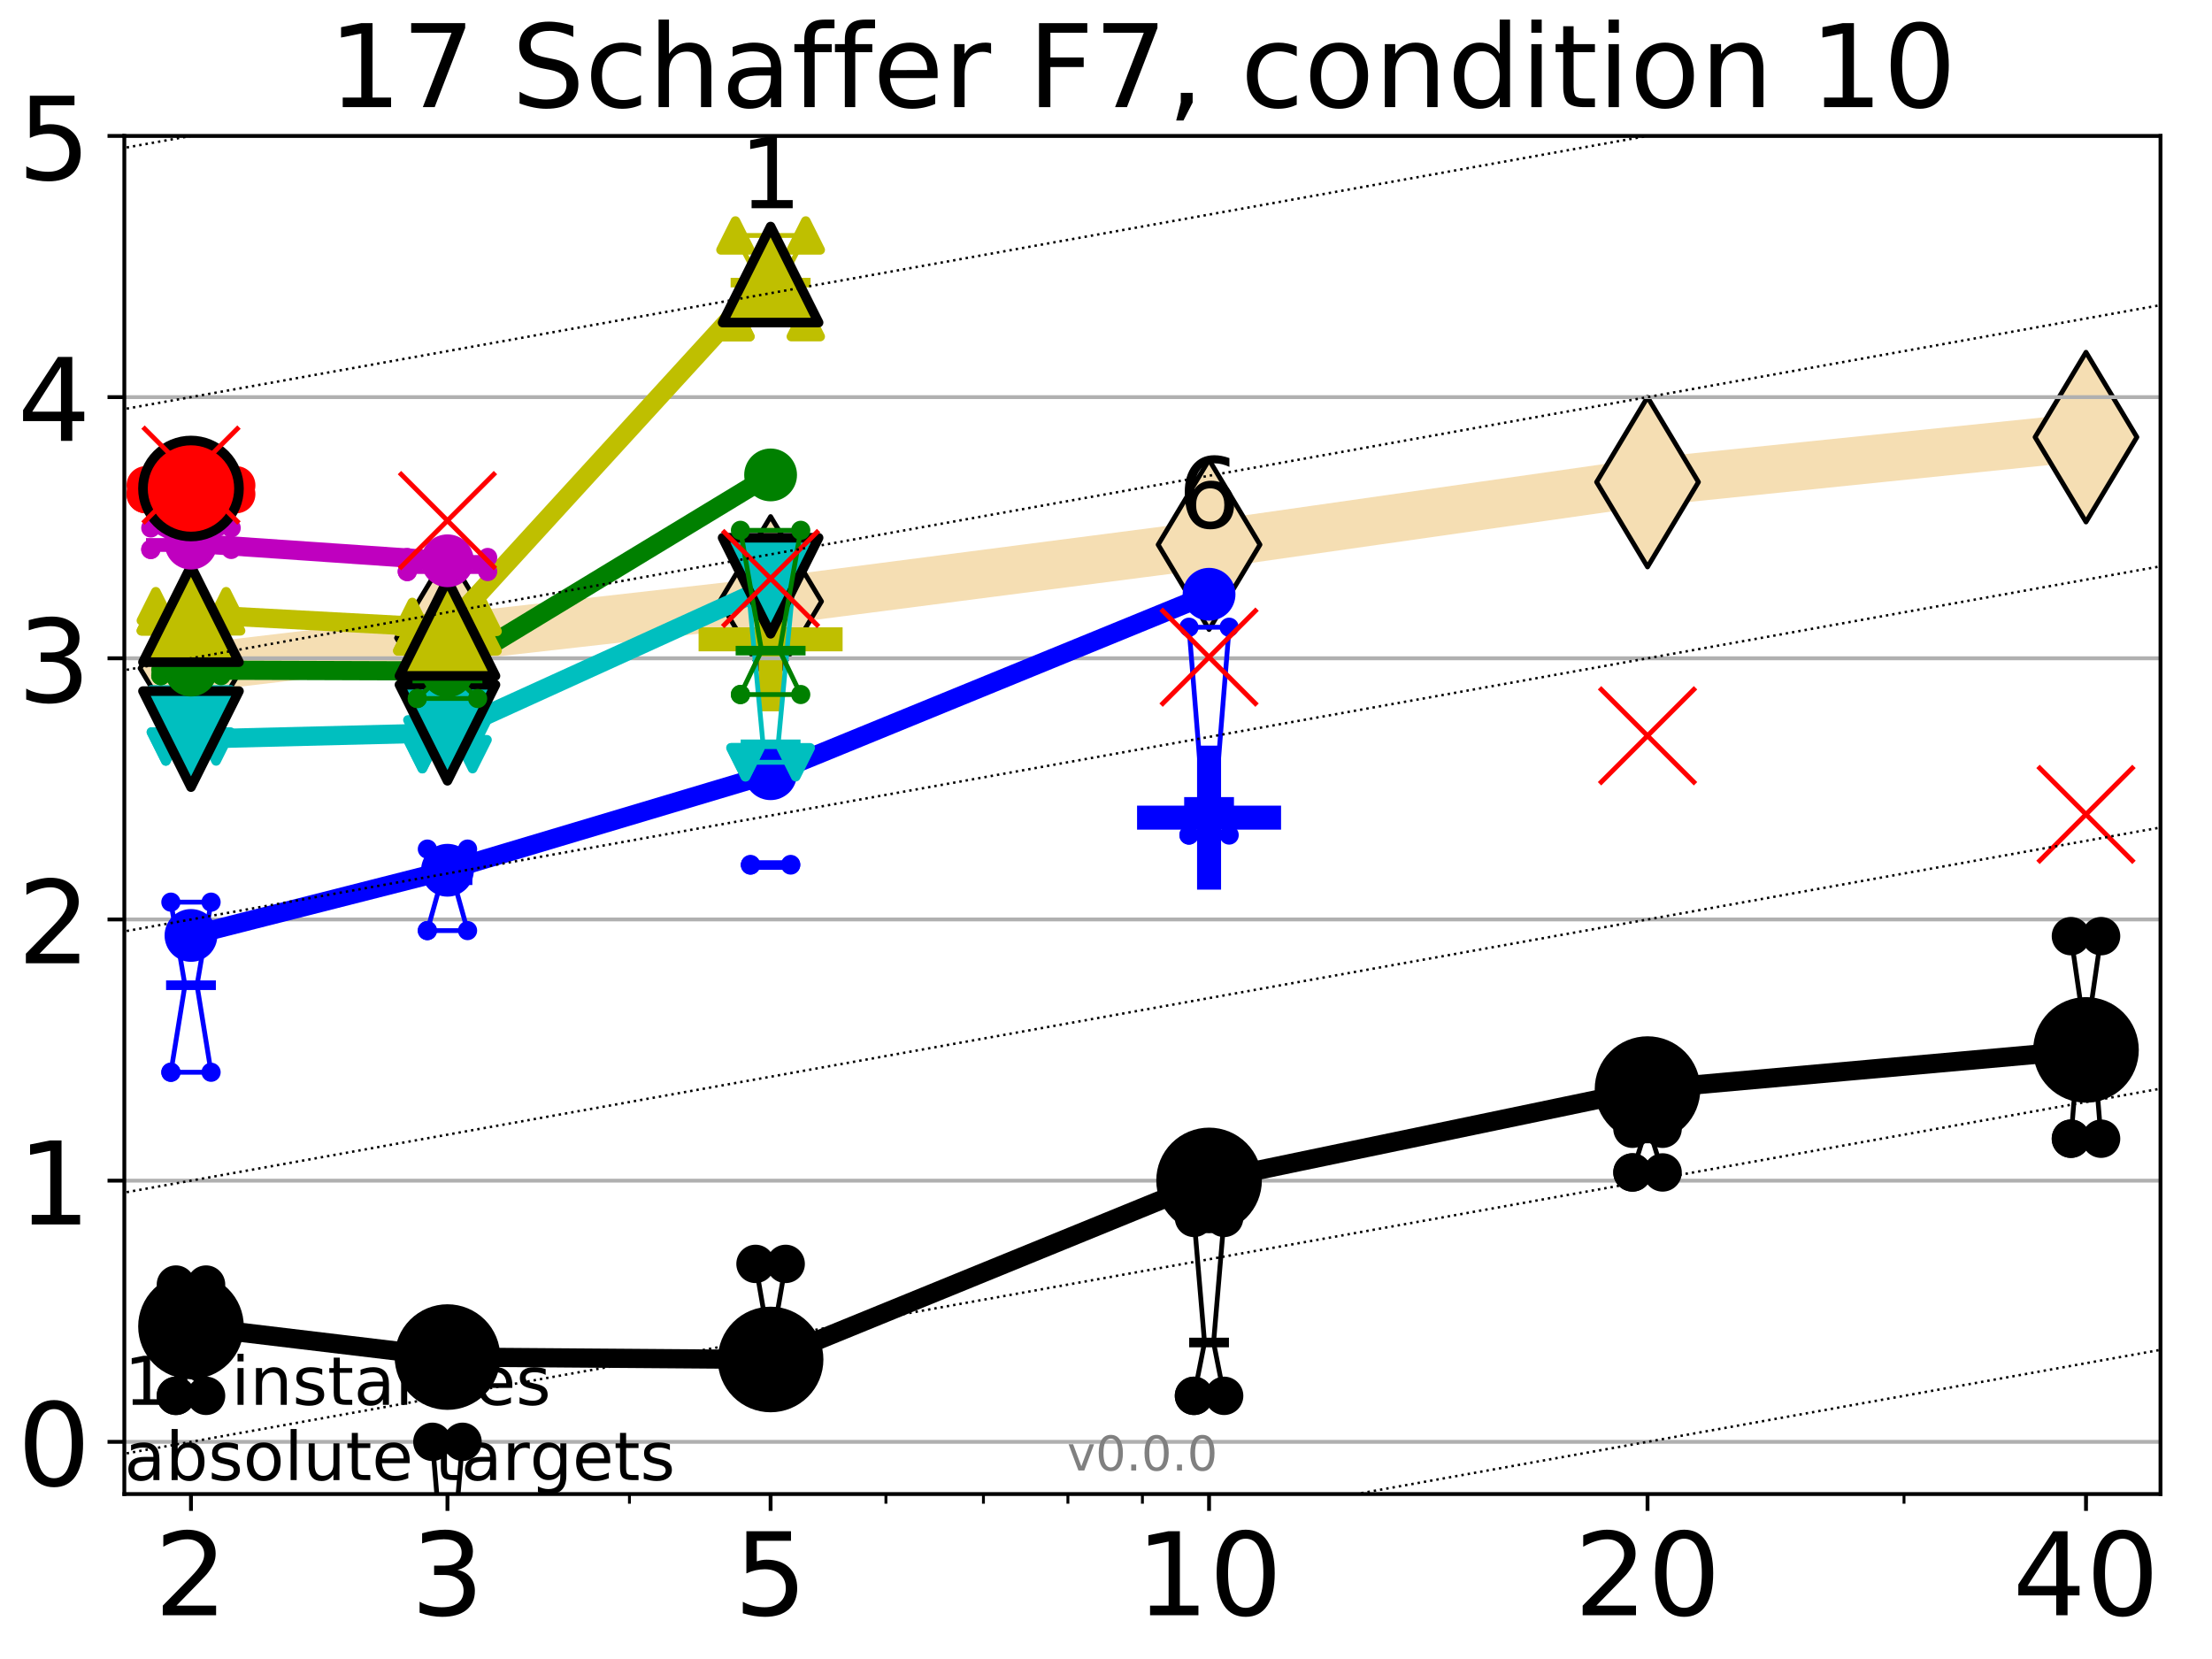 <?xml version="1.0" encoding="utf-8" standalone="no"?>
<!DOCTYPE svg PUBLIC "-//W3C//DTD SVG 1.1//EN"
  "http://www.w3.org/Graphics/SVG/1.1/DTD/svg11.dtd">
<!-- Created with matplotlib (http://matplotlib.org/) -->
<svg height="345.6pt" version="1.1" viewBox="0 0 460.8 345.6" width="460.8pt" xmlns="http://www.w3.org/2000/svg" xmlns:xlink="http://www.w3.org/1999/xlink">
 <defs>
  <style type="text/css">
*{stroke-linecap:butt;stroke-linejoin:round;}
  </style>
 </defs>
 <g id="figure_1">
  <g id="patch_1">
   <path d="M 0 345.6 
L 460.8 345.6 
L 460.8 0 
L 0 0 
z
" style="fill:#ffffff;"/>
  </g>
  <g id="axes_1">
   <g id="patch_2">
    <path d="M 25.9 311.24 
L 450.072 311.24 
L 450.072 28.32 
L 25.9 28.32 
z
" style="fill:#ffffff;"/>
   </g>
   <g id="line2d_1">
    <path clip-path="url(#p1476f39111)" d="M 39.784 139.221 
L 93.215 132.893 
L 160.53 125.288 
L 251.87 113.466 
L 343.211 100.423 
L 434.551 91.061 
" style="fill:none;stroke:#f5deb3;stroke-linecap:square;stroke-width:10;"/>
    <defs>
     <path d="M -0 17.678 
L 10.607 0 
L 0 -17.678 
L -10.607 -0 
z
" id="m9601ec0cf6" style="stroke:#000000;stroke-linejoin:miter;"/>
    </defs>
    <g clip-path="url(#p1476f39111)">
     <use style="fill:#f5deb3;stroke:#000000;stroke-linejoin:miter;" x="39.784" xlink:href="#m9601ec0cf6" y="139.221"/>
     <use style="fill:#f5deb3;stroke:#000000;stroke-linejoin:miter;" x="93.215" xlink:href="#m9601ec0cf6" y="132.893"/>
     <use style="fill:#f5deb3;stroke:#000000;stroke-linejoin:miter;" x="160.53" xlink:href="#m9601ec0cf6" y="125.288"/>
     <use style="fill:#f5deb3;stroke:#000000;stroke-linejoin:miter;" x="251.87" xlink:href="#m9601ec0cf6" y="113.466"/>
     <use style="fill:#f5deb3;stroke:#000000;stroke-linejoin:miter;" x="343.211" xlink:href="#m9601ec0cf6" y="100.423"/>
     <use style="fill:#f5deb3;stroke:#000000;stroke-linejoin:miter;" x="434.551" xlink:href="#m9601ec0cf6" y="91.061"/>
    </g>
   </g>
   <g id="line2d_2">
    <defs>
     <path d="M -15 0 
L 15 0 
M 0 15 
L 0 -15 
" id="me30c0db630" style="stroke:#0000ff;stroke-width:5;"/>
    </defs>
    <g clip-path="url(#p1476f39111)">
     <use style="fill:#0000ff;stroke:#0000ff;stroke-width:5;" x="251.87" xlink:href="#me30c0db630" y="170.331"/>
    </g>
   </g>
   <g id="line2d_3">
    <defs>
     <path d="M -15 0 
L 15 0 
M 0 15 
L 0 -15 
" id="m7acadcc85e" style="stroke:#bfbf00;stroke-width:5;"/>
    </defs>
    <g clip-path="url(#p1476f39111)">
     <use style="fill:#bfbf00;stroke:#bfbf00;stroke-width:5;" x="160.53" xlink:href="#m7acadcc85e" y="133.184"/>
    </g>
   </g>
   <g id="matplotlib.axis_1">
    <g id="xtick_1">
     <g id="line2d_4">
      <defs>
       <path d="M 0 0 
L 0 3.5 
" id="m0c4424a86c" style="stroke:#000000;stroke-width:0.8;"/>
      </defs>
      <g>
       <use style="stroke:#000000;stroke-width:0.8;" x="39.784" xlink:href="#m0c4424a86c" y="311.24"/>
      </g>
     </g>
     <g id="text_1">
      <!-- 2 -->
      <defs>
       <path d="M 19.188 8.297 
L 53.609 8.297 
L 53.609 0 
L 7.328 0 
L 7.328 8.297 
Q 12.938 14.109 22.625 23.891 
Q 32.328 33.688 34.812 36.531 
Q 39.547 41.844 41.422 45.531 
Q 43.312 49.219 43.312 52.781 
Q 43.312 58.594 39.234 62.25 
Q 35.156 65.922 28.609 65.922 
Q 23.969 65.922 18.812 64.312 
Q 13.672 62.703 7.812 59.422 
L 7.812 69.391 
Q 13.766 71.781 18.938 73 
Q 24.125 74.219 28.422 74.219 
Q 39.75 74.219 46.484 68.547 
Q 53.219 62.891 53.219 53.422 
Q 53.219 48.922 51.531 44.891 
Q 49.859 40.875 45.406 35.406 
Q 44.188 33.984 37.641 27.219 
Q 31.109 20.453 19.188 8.297 
z
" id="DejaVuSans-32"/>
      </defs>
      <g transform="translate(32.149 336.476)scale(0.24 -0.24)">
       <use xlink:href="#DejaVuSans-32"/>
      </g>
     </g>
    </g>
    <g id="xtick_2">
     <g id="line2d_5">
      <g>
       <use style="stroke:#000000;stroke-width:0.8;" x="93.215" xlink:href="#m0c4424a86c" y="311.24"/>
      </g>
     </g>
     <g id="text_2">
      <!-- 3 -->
      <defs>
       <path d="M 40.578 39.312 
Q 47.656 37.797 51.625 33 
Q 55.609 28.219 55.609 21.188 
Q 55.609 10.406 48.188 4.484 
Q 40.766 -1.422 27.094 -1.422 
Q 22.516 -1.422 17.656 -0.516 
Q 12.797 0.391 7.625 2.203 
L 7.625 11.719 
Q 11.719 9.328 16.594 8.109 
Q 21.484 6.891 26.812 6.891 
Q 36.078 6.891 40.938 10.547 
Q 45.797 14.203 45.797 21.188 
Q 45.797 27.641 41.281 31.266 
Q 36.766 34.906 28.719 34.906 
L 20.219 34.906 
L 20.219 43.016 
L 29.109 43.016 
Q 36.375 43.016 40.234 45.922 
Q 44.094 48.828 44.094 54.297 
Q 44.094 59.906 40.109 62.906 
Q 36.141 65.922 28.719 65.922 
Q 24.656 65.922 20.016 65.031 
Q 15.375 64.156 9.812 62.312 
L 9.812 71.094 
Q 15.438 72.656 20.344 73.438 
Q 25.25 74.219 29.594 74.219 
Q 40.828 74.219 47.359 69.109 
Q 53.906 64.016 53.906 55.328 
Q 53.906 49.266 50.438 45.094 
Q 46.969 40.922 40.578 39.312 
z
" id="DejaVuSans-33"/>
      </defs>
      <g transform="translate(85.58 336.476)scale(0.24 -0.24)">
       <use xlink:href="#DejaVuSans-33"/>
      </g>
     </g>
    </g>
    <g id="xtick_3">
     <g id="line2d_6">
      <g>
       <use style="stroke:#000000;stroke-width:0.8;" x="160.53" xlink:href="#m0c4424a86c" y="311.24"/>
      </g>
     </g>
     <g id="text_3">
      <!-- 5 -->
      <defs>
       <path d="M 10.797 72.906 
L 49.516 72.906 
L 49.516 64.594 
L 19.828 64.594 
L 19.828 46.734 
Q 21.969 47.469 24.109 47.828 
Q 26.266 48.188 28.422 48.188 
Q 40.625 48.188 47.75 41.5 
Q 54.891 34.812 54.891 23.391 
Q 54.891 11.625 47.562 5.094 
Q 40.234 -1.422 26.906 -1.422 
Q 22.312 -1.422 17.547 -0.641 
Q 12.797 0.141 7.719 1.703 
L 7.719 11.625 
Q 12.109 9.234 16.797 8.062 
Q 21.484 6.891 26.703 6.891 
Q 35.156 6.891 40.078 11.328 
Q 45.016 15.766 45.016 23.391 
Q 45.016 31 40.078 35.438 
Q 35.156 39.891 26.703 39.891 
Q 22.75 39.891 18.812 39.016 
Q 14.891 38.141 10.797 36.281 
z
" id="DejaVuSans-35"/>
      </defs>
      <g transform="translate(152.895 336.476)scale(0.24 -0.24)">
       <use xlink:href="#DejaVuSans-35"/>
      </g>
     </g>
    </g>
    <g id="xtick_4">
     <g id="line2d_7">
      <g>
       <use style="stroke:#000000;stroke-width:0.8;" x="251.87" xlink:href="#m0c4424a86c" y="311.24"/>
      </g>
     </g>
     <g id="text_4">
      <!-- 10 -->
      <defs>
       <path d="M 12.406 8.297 
L 28.516 8.297 
L 28.516 63.922 
L 10.984 60.406 
L 10.984 69.391 
L 28.422 72.906 
L 38.281 72.906 
L 38.281 8.297 
L 54.391 8.297 
L 54.391 0 
L 12.406 0 
z
" id="DejaVuSans-31"/>
       <path d="M 31.781 66.406 
Q 24.172 66.406 20.328 58.906 
Q 16.5 51.422 16.5 36.375 
Q 16.5 21.391 20.328 13.891 
Q 24.172 6.391 31.781 6.391 
Q 39.453 6.391 43.281 13.891 
Q 47.125 21.391 47.125 36.375 
Q 47.125 51.422 43.281 58.906 
Q 39.453 66.406 31.781 66.406 
z
M 31.781 74.219 
Q 44.047 74.219 50.516 64.516 
Q 56.984 54.828 56.984 36.375 
Q 56.984 17.969 50.516 8.266 
Q 44.047 -1.422 31.781 -1.422 
Q 19.531 -1.422 13.062 8.266 
Q 6.594 17.969 6.594 36.375 
Q 6.594 54.828 13.062 64.516 
Q 19.531 74.219 31.781 74.219 
z
" id="DejaVuSans-30"/>
      </defs>
      <g transform="translate(236.6 336.476)scale(0.24 -0.24)">
       <use xlink:href="#DejaVuSans-31"/>
       <use x="63.623" xlink:href="#DejaVuSans-30"/>
      </g>
     </g>
    </g>
    <g id="xtick_5">
     <g id="line2d_8">
      <g>
       <use style="stroke:#000000;stroke-width:0.8;" x="343.211" xlink:href="#m0c4424a86c" y="311.24"/>
      </g>
     </g>
     <g id="text_5">
      <!-- 20 -->
      <g transform="translate(327.941 336.476)scale(0.24 -0.24)">
       <use xlink:href="#DejaVuSans-32"/>
       <use x="63.623" xlink:href="#DejaVuSans-30"/>
      </g>
     </g>
    </g>
    <g id="xtick_6">
     <g id="line2d_9">
      <g>
       <use style="stroke:#000000;stroke-width:0.8;" x="434.551" xlink:href="#m0c4424a86c" y="311.24"/>
      </g>
     </g>
     <g id="text_6">
      <!-- 40 -->
      <defs>
       <path d="M 37.797 64.312 
L 12.891 25.391 
L 37.797 25.391 
z
M 35.203 72.906 
L 47.609 72.906 
L 47.609 25.391 
L 58.016 25.391 
L 58.016 17.188 
L 47.609 17.188 
L 47.609 0 
L 37.797 0 
L 37.797 17.188 
L 4.891 17.188 
L 4.891 26.703 
z
" id="DejaVuSans-34"/>
      </defs>
      <g transform="translate(419.281 336.476)scale(0.24 -0.24)">
       <use xlink:href="#DejaVuSans-34"/>
       <use x="63.623" xlink:href="#DejaVuSans-30"/>
      </g>
     </g>
    </g>
    <g id="xtick_7">
     <g id="line2d_10">
      <defs>
       <path d="M 0 0 
L 0 2 
" id="m91ca6cbad8" style="stroke:#000000;stroke-width:0.6;"/>
      </defs>
      <g>
       <use style="stroke:#000000;stroke-width:0.6;" x="39.784" xlink:href="#m91ca6cbad8" y="311.24"/>
      </g>
     </g>
    </g>
    <g id="xtick_8">
     <g id="line2d_11">
      <g>
       <use style="stroke:#000000;stroke-width:0.6;" x="93.215" xlink:href="#m91ca6cbad8" y="311.24"/>
      </g>
     </g>
    </g>
    <g id="xtick_9">
     <g id="line2d_12">
      <g>
       <use style="stroke:#000000;stroke-width:0.6;" x="131.125" xlink:href="#m91ca6cbad8" y="311.24"/>
      </g>
     </g>
    </g>
    <g id="xtick_10">
     <g id="line2d_13">
      <g>
       <use style="stroke:#000000;stroke-width:0.6;" x="160.53" xlink:href="#m91ca6cbad8" y="311.24"/>
      </g>
     </g>
    </g>
    <g id="xtick_11">
     <g id="line2d_14">
      <g>
       <use style="stroke:#000000;stroke-width:0.6;" x="184.555" xlink:href="#m91ca6cbad8" y="311.24"/>
      </g>
     </g>
    </g>
    <g id="xtick_12">
     <g id="line2d_15">
      <g>
       <use style="stroke:#000000;stroke-width:0.6;" x="204.869" xlink:href="#m91ca6cbad8" y="311.24"/>
      </g>
     </g>
    </g>
    <g id="xtick_13">
     <g id="line2d_16">
      <g>
       <use style="stroke:#000000;stroke-width:0.6;" x="222.465" xlink:href="#m91ca6cbad8" y="311.24"/>
      </g>
     </g>
    </g>
    <g id="xtick_14">
     <g id="line2d_17">
      <g>
       <use style="stroke:#000000;stroke-width:0.6;" x="237.986" xlink:href="#m91ca6cbad8" y="311.24"/>
      </g>
     </g>
    </g>
    <g id="xtick_15">
     <g id="line2d_18">
      <g>
       <use style="stroke:#000000;stroke-width:0.6;" x="343.211" xlink:href="#m91ca6cbad8" y="311.24"/>
      </g>
     </g>
    </g>
    <g id="xtick_16">
     <g id="line2d_19">
      <g>
       <use style="stroke:#000000;stroke-width:0.6;" x="396.641" xlink:href="#m91ca6cbad8" y="311.24"/>
      </g>
     </g>
    </g>
    <g id="xtick_17">
     <g id="line2d_20">
      <g>
       <use style="stroke:#000000;stroke-width:0.6;" x="434.551" xlink:href="#m91ca6cbad8" y="311.24"/>
      </g>
     </g>
    </g>
   </g>
   <g id="matplotlib.axis_2">
    <g id="ytick_1">
     <g id="line2d_21">
      <path clip-path="url(#p1476f39111)" d="M 25.9 300.358 
L 450.072 300.358 
" style="fill:none;stroke:#b0b0b0;stroke-linecap:square;stroke-width:0.8;"/>
     </g>
     <g id="line2d_22">
      <defs>
       <path d="M 0 0 
L -3.5 0 
" id="mcd097473df" style="stroke:#000000;stroke-width:0.8;"/>
      </defs>
      <g>
       <use style="stroke:#000000;stroke-width:0.8;" x="25.9" xlink:href="#mcd097473df" y="300.358"/>
      </g>
     </g>
     <g id="text_7">
      <!-- 0 -->
      <g transform="translate(3.63 309.477)scale(0.24 -0.24)">
       <use xlink:href="#DejaVuSans-30"/>
      </g>
     </g>
    </g>
    <g id="ytick_2">
     <g id="line2d_23">
      <path clip-path="url(#p1476f39111)" d="M 25.9 245.951 
L 450.072 245.951 
" style="fill:none;stroke:#b0b0b0;stroke-linecap:square;stroke-width:0.8;"/>
     </g>
     <g id="line2d_24">
      <g>
       <use style="stroke:#000000;stroke-width:0.8;" x="25.9" xlink:href="#mcd097473df" y="245.951"/>
      </g>
     </g>
     <g id="text_8">
      <!-- 1 -->
      <g transform="translate(3.63 255.069)scale(0.24 -0.24)">
       <use xlink:href="#DejaVuSans-31"/>
      </g>
     </g>
    </g>
    <g id="ytick_3">
     <g id="line2d_25">
      <path clip-path="url(#p1476f39111)" d="M 25.9 191.543 
L 450.072 191.543 
" style="fill:none;stroke:#b0b0b0;stroke-linecap:square;stroke-width:0.8;"/>
     </g>
     <g id="line2d_26">
      <g>
       <use style="stroke:#000000;stroke-width:0.8;" x="25.9" xlink:href="#mcd097473df" y="191.543"/>
      </g>
     </g>
     <g id="text_9">
      <!-- 2 -->
      <g transform="translate(3.63 200.661)scale(0.24 -0.24)">
       <use xlink:href="#DejaVuSans-32"/>
      </g>
     </g>
    </g>
    <g id="ytick_4">
     <g id="line2d_27">
      <path clip-path="url(#p1476f39111)" d="M 25.9 137.135 
L 450.072 137.135 
" style="fill:none;stroke:#b0b0b0;stroke-linecap:square;stroke-width:0.8;"/>
     </g>
     <g id="line2d_28">
      <g>
       <use style="stroke:#000000;stroke-width:0.8;" x="25.9" xlink:href="#mcd097473df" y="137.135"/>
      </g>
     </g>
     <g id="text_10">
      <!-- 3 -->
      <g transform="translate(3.63 146.254)scale(0.24 -0.24)">
       <use xlink:href="#DejaVuSans-33"/>
      </g>
     </g>
    </g>
    <g id="ytick_5">
     <g id="line2d_29">
      <path clip-path="url(#p1476f39111)" d="M 25.9 82.728 
L 450.072 82.728 
" style="fill:none;stroke:#b0b0b0;stroke-linecap:square;stroke-width:0.8;"/>
     </g>
     <g id="line2d_30">
      <g>
       <use style="stroke:#000000;stroke-width:0.8;" x="25.9" xlink:href="#mcd097473df" y="82.728"/>
      </g>
     </g>
     <g id="text_11">
      <!-- 4 -->
      <g transform="translate(3.63 91.846)scale(0.24 -0.24)">
       <use xlink:href="#DejaVuSans-34"/>
      </g>
     </g>
    </g>
    <g id="ytick_6">
     <g id="line2d_31">
      <path clip-path="url(#p1476f39111)" d="M 25.9 28.32 
L 450.072 28.32 
" style="fill:none;stroke:#b0b0b0;stroke-linecap:square;stroke-width:0.8;"/>
     </g>
     <g id="line2d_32">
      <g>
       <use style="stroke:#000000;stroke-width:0.8;" x="25.9" xlink:href="#mcd097473df" y="28.32"/>
      </g>
     </g>
     <g id="text_12">
      <!-- 5 -->
      <g transform="translate(3.63 37.438)scale(0.24 -0.24)">
       <use xlink:href="#DejaVuSans-35"/>
      </g>
     </g>
    </g>
   </g>
   <g id="line2d_33">
    <path clip-path="url(#p1476f39111)" d="M 36.644 290.778 
L 38.842 290.778 
L 36.644 267.602 
L 42.924 267.602 
L 40.726 290.778 
L 42.924 290.778 
L 36.644 290.778 
" style="fill:none;stroke:#000000;stroke-linecap:square;"/>
   </g>
   <g id="line2d_34">
    <path clip-path="url(#p1476f39111)" d="M 36.644 290.778 
L 42.924 290.778 
L 42.924 267.602 
L 36.644 267.602 
L 36.644 290.778 
" style="fill:none;"/>
    <defs>
     <path d="M 0 3 
C 0.796 3 1.559 2.684 2.121 2.121 
C 2.684 1.559 3 0.796 3 0 
C 3 -0.796 2.684 -1.559 2.121 -2.121 
C 1.559 -2.684 0.796 -3 0 -3 
C -0.796 -3 -1.559 -2.684 -2.121 -2.121 
C -2.684 -1.559 -3 -0.796 -3 0 
C -3 0.796 -2.684 1.559 -2.121 2.121 
C -1.559 2.684 -0.796 3 0 3 
z
" id="me2434195b3" style="stroke:#000000;stroke-width:2;"/>
    </defs>
    <g clip-path="url(#p1476f39111)">
     <use style="stroke:#000000;stroke-width:2;" x="36.644" xlink:href="#me2434195b3" y="290.778"/>
     <use style="stroke:#000000;stroke-width:2;" x="42.924" xlink:href="#me2434195b3" y="290.778"/>
     <use style="stroke:#000000;stroke-width:2;" x="42.924" xlink:href="#me2434195b3" y="267.602"/>
     <use style="stroke:#000000;stroke-width:2;" x="36.644" xlink:href="#me2434195b3" y="267.602"/>
     <use style="stroke:#000000;stroke-width:2;" x="36.644" xlink:href="#me2434195b3" y="290.778"/>
    </g>
   </g>
   <g id="line2d_35">
    <path clip-path="url(#p1476f39111)" d="M 36.644 290.778 
L 42.924 290.778 
" style="fill:none;stroke:#000000;stroke-linecap:square;stroke-width:2;"/>
   </g>
   <g id="line2d_36">
    <path clip-path="url(#p1476f39111)" d="M 90.075 326.318 
L 92.273 326.318 
L 90.075 300.358 
L 96.355 300.358 
L 94.157 326.318 
L 96.355 326.318 
L 90.075 326.318 
" style="fill:none;stroke:#000000;stroke-linecap:square;"/>
   </g>
   <g id="line2d_37">
    <path clip-path="url(#p1476f39111)" d="M 90.075 326.318 
L 96.355 326.318 
L 96.355 300.358 
L 90.075 300.358 
L 90.075 326.318 
" style="fill:none;"/>
    <g clip-path="url(#p1476f39111)">
     <use style="stroke:#000000;stroke-width:2;" x="90.075" xlink:href="#me2434195b3" y="326.318"/>
     <use style="stroke:#000000;stroke-width:2;" x="96.355" xlink:href="#me2434195b3" y="326.318"/>
     <use style="stroke:#000000;stroke-width:2;" x="96.355" xlink:href="#me2434195b3" y="300.358"/>
     <use style="stroke:#000000;stroke-width:2;" x="90.075" xlink:href="#me2434195b3" y="300.358"/>
     <use style="stroke:#000000;stroke-width:2;" x="90.075" xlink:href="#me2434195b3" y="326.318"/>
    </g>
   </g>
   <g id="line2d_38">
    <path clip-path="url(#p1476f39111)" d="M 90.075 326.318 
L 96.355 326.318 
" style="fill:none;stroke:#000000;stroke-linecap:square;stroke-width:2;"/>
   </g>
   <g id="line2d_39">
    <path clip-path="url(#p1476f39111)" d="M 157.39 286.47 
L 159.588 276.03 
L 157.39 263.294 
L 163.669 263.294 
L 161.472 276.03 
L 163.669 286.47 
L 157.39 286.47 
" style="fill:none;stroke:#000000;stroke-linecap:square;"/>
   </g>
   <g id="line2d_40">
    <path clip-path="url(#p1476f39111)" d="M 157.39 286.47 
L 163.669 286.47 
L 163.669 263.294 
L 157.39 263.294 
L 157.39 286.47 
" style="fill:none;"/>
    <g clip-path="url(#p1476f39111)">
     <use style="stroke:#000000;stroke-width:2;" x="157.39" xlink:href="#me2434195b3" y="286.47"/>
     <use style="stroke:#000000;stroke-width:2;" x="163.669" xlink:href="#me2434195b3" y="286.47"/>
     <use style="stroke:#000000;stroke-width:2;" x="163.669" xlink:href="#me2434195b3" y="263.294"/>
     <use style="stroke:#000000;stroke-width:2;" x="157.39" xlink:href="#me2434195b3" y="263.294"/>
     <use style="stroke:#000000;stroke-width:2;" x="157.39" xlink:href="#me2434195b3" y="286.47"/>
    </g>
   </g>
   <g id="line2d_41">
    <path clip-path="url(#p1476f39111)" d="M 157.39 276.03 
L 163.669 276.03 
" style="fill:none;stroke:#000000;stroke-linecap:square;stroke-width:2;"/>
   </g>
   <g id="line2d_42">
    <path clip-path="url(#p1476f39111)" d="M 248.73 290.778 
L 250.928 279.672 
L 248.73 253.713 
L 255.01 253.713 
L 252.812 279.672 
L 255.01 290.778 
L 248.73 290.778 
" style="fill:none;stroke:#000000;stroke-linecap:square;"/>
   </g>
   <g id="line2d_43">
    <path clip-path="url(#p1476f39111)" d="M 248.73 290.778 
L 255.01 290.778 
L 255.01 253.713 
L 248.73 253.713 
L 248.73 290.778 
" style="fill:none;"/>
    <g clip-path="url(#p1476f39111)">
     <use style="stroke:#000000;stroke-width:2;" x="248.73" xlink:href="#me2434195b3" y="290.778"/>
     <use style="stroke:#000000;stroke-width:2;" x="255.01" xlink:href="#me2434195b3" y="290.778"/>
     <use style="stroke:#000000;stroke-width:2;" x="255.01" xlink:href="#me2434195b3" y="253.713"/>
     <use style="stroke:#000000;stroke-width:2;" x="248.73" xlink:href="#me2434195b3" y="253.713"/>
     <use style="stroke:#000000;stroke-width:2;" x="248.73" xlink:href="#me2434195b3" y="290.778"/>
    </g>
   </g>
   <g id="line2d_44">
    <path clip-path="url(#p1476f39111)" d="M 248.73 279.672 
L 255.01 279.672 
" style="fill:none;stroke:#000000;stroke-linecap:square;stroke-width:2;"/>
   </g>
   <g id="line2d_45">
    <path clip-path="url(#p1476f39111)" d="M 340.071 244.242 
L 342.269 237.171 
L 340.071 235.142 
L 346.35 235.142 
L 344.152 237.171 
L 346.35 244.242 
L 340.071 244.242 
" style="fill:none;stroke:#000000;stroke-linecap:square;"/>
   </g>
   <g id="line2d_46">
    <path clip-path="url(#p1476f39111)" d="M 340.071 244.242 
L 346.35 244.242 
L 346.35 235.142 
L 340.071 235.142 
L 340.071 244.242 
" style="fill:none;"/>
    <g clip-path="url(#p1476f39111)">
     <use style="stroke:#000000;stroke-width:2;" x="340.071" xlink:href="#me2434195b3" y="244.242"/>
     <use style="stroke:#000000;stroke-width:2;" x="346.35" xlink:href="#me2434195b3" y="244.242"/>
     <use style="stroke:#000000;stroke-width:2;" x="346.35" xlink:href="#me2434195b3" y="235.142"/>
     <use style="stroke:#000000;stroke-width:2;" x="340.071" xlink:href="#me2434195b3" y="235.142"/>
     <use style="stroke:#000000;stroke-width:2;" x="340.071" xlink:href="#me2434195b3" y="244.242"/>
    </g>
   </g>
   <g id="line2d_47">
    <path clip-path="url(#p1476f39111)" d="M 340.071 237.171 
L 346.35 237.171 
" style="fill:none;stroke:#000000;stroke-linecap:square;stroke-width:2;"/>
   </g>
   <g id="line2d_48">
    <path clip-path="url(#p1476f39111)" d="M 431.411 237.212 
L 433.609 210.241 
L 431.411 195.018 
L 437.691 195.018 
L 435.493 210.241 
L 437.691 237.212 
L 431.411 237.212 
" style="fill:none;stroke:#000000;stroke-linecap:square;"/>
   </g>
   <g id="line2d_49">
    <path clip-path="url(#p1476f39111)" d="M 431.411 237.212 
L 437.691 237.212 
L 437.691 195.018 
L 431.411 195.018 
L 431.411 237.212 
" style="fill:none;"/>
    <g clip-path="url(#p1476f39111)">
     <use style="stroke:#000000;stroke-width:2;" x="431.411" xlink:href="#me2434195b3" y="237.212"/>
     <use style="stroke:#000000;stroke-width:2;" x="437.691" xlink:href="#me2434195b3" y="237.212"/>
     <use style="stroke:#000000;stroke-width:2;" x="437.691" xlink:href="#me2434195b3" y="195.018"/>
     <use style="stroke:#000000;stroke-width:2;" x="431.411" xlink:href="#me2434195b3" y="195.018"/>
     <use style="stroke:#000000;stroke-width:2;" x="431.411" xlink:href="#me2434195b3" y="237.212"/>
    </g>
   </g>
   <g id="line2d_50">
    <path clip-path="url(#p1476f39111)" d="M 431.411 210.241 
L 437.691 210.241 
" style="fill:none;stroke:#000000;stroke-linecap:square;stroke-width:2;"/>
   </g>
   <g id="line2d_51">
    <path clip-path="url(#p1476f39111)" d="M 39.784 276.313 
L 93.215 282.703 
" style="fill:none;stroke:#000000;stroke-linecap:square;stroke-width:4;"/>
   </g>
   <g id="line2d_52">
    <path clip-path="url(#p1476f39111)" d="M 93.215 282.703 
L 160.53 283.205 
" style="fill:none;stroke:#000000;stroke-linecap:square;stroke-width:4;"/>
   </g>
   <g id="line2d_53">
    <path clip-path="url(#p1476f39111)" d="M 160.53 283.205 
L 251.87 245.904 
" style="fill:none;stroke:#000000;stroke-linecap:square;stroke-width:4;"/>
   </g>
   <g id="line2d_54">
    <path clip-path="url(#p1476f39111)" d="M 251.87 245.904 
L 343.211 226.877 
" style="fill:none;stroke:#000000;stroke-linecap:square;stroke-width:4;"/>
   </g>
   <g id="line2d_55">
    <path clip-path="url(#p1476f39111)" d="M 343.211 226.877 
L 434.551 218.712 
" style="fill:none;stroke:#000000;stroke-linecap:square;stroke-width:4;"/>
   </g>
   <g id="line2d_56">
    <path clip-path="url(#p1476f39111)" d="M 39.784 276.313 
L 93.215 282.703 
L 160.53 283.205 
L 251.87 245.904 
L 343.211 226.877 
L 434.551 218.712 
" style="fill:none;"/>
    <defs>
     <path d="M 0 10 
C 2.652 10 5.196 8.946 7.071 7.071 
C 8.946 5.196 10 2.652 10 0 
C 10 -2.652 8.946 -5.196 7.071 -7.071 
C 5.196 -8.946 2.652 -10 0 -10 
C -2.652 -10 -5.196 -8.946 -7.071 -7.071 
C -8.946 -5.196 -10 -2.652 -10 0 
C -10 2.652 -8.946 5.196 -7.071 7.071 
C -5.196 8.946 -2.652 10 0 10 
z
" id="m3d796f5c46" style="stroke:#000000;stroke-width:2;"/>
    </defs>
    <g clip-path="url(#p1476f39111)">
     <use style="stroke:#000000;stroke-width:2;" x="39.784" xlink:href="#m3d796f5c46" y="276.313"/>
     <use style="stroke:#000000;stroke-width:2;" x="93.215" xlink:href="#m3d796f5c46" y="282.703"/>
     <use style="stroke:#000000;stroke-width:2;" x="160.53" xlink:href="#m3d796f5c46" y="283.205"/>
     <use style="stroke:#000000;stroke-width:2;" x="251.87" xlink:href="#m3d796f5c46" y="245.904"/>
     <use style="stroke:#000000;stroke-width:2;" x="343.211" xlink:href="#m3d796f5c46" y="226.877"/>
     <use style="stroke:#000000;stroke-width:2;" x="434.551" xlink:href="#m3d796f5c46" y="218.712"/>
    </g>
   </g>
   <g id="line2d_57">
    <path clip-path="url(#p1476f39111)" d="M 35.597 223.373 
L 38.528 205.244 
L 35.597 187.934 
L 43.971 187.934 
L 41.04 205.244 
L 43.971 223.373 
L 35.597 223.373 
" style="fill:none;stroke:#0000ff;stroke-linecap:square;"/>
   </g>
   <g id="line2d_58">
    <path clip-path="url(#p1476f39111)" d="M 35.597 223.373 
L 43.971 223.373 
L 43.971 187.934 
L 35.597 187.934 
L 35.597 223.373 
" style="fill:none;"/>
    <defs>
     <path d="M 0 1.5 
C 0.398 1.5 0.779 1.342 1.061 1.061 
C 1.342 0.779 1.5 0.398 1.5 0 
C 1.5 -0.398 1.342 -0.779 1.061 -1.061 
C 0.779 -1.342 0.398 -1.5 0 -1.5 
C -0.398 -1.5 -0.779 -1.342 -1.061 -1.061 
C -1.342 -0.779 -1.5 -0.398 -1.5 0 
C -1.5 0.398 -1.342 0.779 -1.061 1.061 
C -0.779 1.342 -0.398 1.5 0 1.5 
z
" id="mf5ee56aebf" style="stroke:#0000ff;"/>
    </defs>
    <g clip-path="url(#p1476f39111)">
     <use style="fill:#0000ff;stroke:#0000ff;" x="35.597" xlink:href="#mf5ee56aebf" y="223.373"/>
     <use style="fill:#0000ff;stroke:#0000ff;" x="43.971" xlink:href="#mf5ee56aebf" y="223.373"/>
     <use style="fill:#0000ff;stroke:#0000ff;" x="43.971" xlink:href="#mf5ee56aebf" y="187.934"/>
     <use style="fill:#0000ff;stroke:#0000ff;" x="35.597" xlink:href="#mf5ee56aebf" y="187.934"/>
     <use style="fill:#0000ff;stroke:#0000ff;" x="35.597" xlink:href="#mf5ee56aebf" y="223.373"/>
    </g>
   </g>
   <g id="line2d_59">
    <path clip-path="url(#p1476f39111)" d="M 35.597 205.244 
L 43.971 205.244 
" style="fill:none;stroke:#0000ff;stroke-linecap:square;stroke-width:2;"/>
   </g>
   <g id="line2d_60">
    <path clip-path="url(#p1476f39111)" d="M 89.028 193.858 
L 91.959 183.369 
L 89.028 176.88 
L 97.401 176.88 
L 94.471 183.369 
L 97.401 193.858 
L 89.028 193.858 
" style="fill:none;stroke:#0000ff;stroke-linecap:square;"/>
   </g>
   <g id="line2d_61">
    <path clip-path="url(#p1476f39111)" d="M 89.028 193.858 
L 97.401 193.858 
L 97.401 176.88 
L 89.028 176.88 
L 89.028 193.858 
" style="fill:none;"/>
    <g clip-path="url(#p1476f39111)">
     <use style="fill:#0000ff;stroke:#0000ff;" x="89.028" xlink:href="#mf5ee56aebf" y="193.858"/>
     <use style="fill:#0000ff;stroke:#0000ff;" x="97.401" xlink:href="#mf5ee56aebf" y="193.858"/>
     <use style="fill:#0000ff;stroke:#0000ff;" x="97.401" xlink:href="#mf5ee56aebf" y="176.88"/>
     <use style="fill:#0000ff;stroke:#0000ff;" x="89.028" xlink:href="#mf5ee56aebf" y="176.88"/>
     <use style="fill:#0000ff;stroke:#0000ff;" x="89.028" xlink:href="#mf5ee56aebf" y="193.858"/>
    </g>
   </g>
   <g id="line2d_62">
    <path clip-path="url(#p1476f39111)" d="M 89.028 183.369 
L 97.401 183.369 
" style="fill:none;stroke:#0000ff;stroke-linecap:square;stroke-width:2;"/>
   </g>
   <g id="line2d_63">
    <path clip-path="url(#p1476f39111)" d="M 156.343 180.202 
L 159.274 180.202 
L 156.343 180.086 
L 164.716 180.086 
L 161.786 180.202 
L 164.716 180.202 
L 156.343 180.202 
" style="fill:none;stroke:#0000ff;stroke-linecap:square;"/>
   </g>
   <g id="line2d_64">
    <path clip-path="url(#p1476f39111)" d="M 156.343 180.202 
L 164.716 180.202 
L 164.716 180.086 
L 156.343 180.086 
L 156.343 180.202 
" style="fill:none;"/>
    <g clip-path="url(#p1476f39111)">
     <use style="fill:#0000ff;stroke:#0000ff;" x="156.343" xlink:href="#mf5ee56aebf" y="180.202"/>
     <use style="fill:#0000ff;stroke:#0000ff;" x="164.716" xlink:href="#mf5ee56aebf" y="180.202"/>
     <use style="fill:#0000ff;stroke:#0000ff;" x="164.716" xlink:href="#mf5ee56aebf" y="180.086"/>
     <use style="fill:#0000ff;stroke:#0000ff;" x="156.343" xlink:href="#mf5ee56aebf" y="180.086"/>
     <use style="fill:#0000ff;stroke:#0000ff;" x="156.343" xlink:href="#mf5ee56aebf" y="180.202"/>
    </g>
   </g>
   <g id="line2d_65">
    <path clip-path="url(#p1476f39111)" d="M 156.343 180.202 
L 164.716 180.202 
" style="fill:none;stroke:#0000ff;stroke-linecap:square;stroke-width:2;"/>
   </g>
   <g id="line2d_66">
    <path clip-path="url(#p1476f39111)" d="M 247.683 173.956 
L 250.614 167.046 
L 247.683 130.665 
L 256.057 130.665 
L 253.126 167.046 
L 256.057 173.956 
L 247.683 173.956 
" style="fill:none;stroke:#0000ff;stroke-linecap:square;"/>
   </g>
   <g id="line2d_67">
    <path clip-path="url(#p1476f39111)" d="M 247.683 173.956 
L 256.057 173.956 
L 256.057 130.665 
L 247.683 130.665 
L 247.683 173.956 
" style="fill:none;"/>
    <g clip-path="url(#p1476f39111)">
     <use style="fill:#0000ff;stroke:#0000ff;" x="247.683" xlink:href="#mf5ee56aebf" y="173.956"/>
     <use style="fill:#0000ff;stroke:#0000ff;" x="256.057" xlink:href="#mf5ee56aebf" y="173.956"/>
     <use style="fill:#0000ff;stroke:#0000ff;" x="256.057" xlink:href="#mf5ee56aebf" y="130.665"/>
     <use style="fill:#0000ff;stroke:#0000ff;" x="247.683" xlink:href="#mf5ee56aebf" y="130.665"/>
     <use style="fill:#0000ff;stroke:#0000ff;" x="247.683" xlink:href="#mf5ee56aebf" y="173.956"/>
    </g>
   </g>
   <g id="line2d_68">
    <path clip-path="url(#p1476f39111)" d="M 247.683 167.046 
L 256.057 167.046 
" style="fill:none;stroke:#0000ff;stroke-linecap:square;stroke-width:2;"/>
   </g>
   <g id="line2d_69">
    <path clip-path="url(#p1476f39111)" d="M 39.784 194.87 
L 93.215 181.289 
" style="fill:none;stroke:#0000ff;stroke-linecap:square;stroke-width:4;"/>
   </g>
   <g id="line2d_70">
    <path clip-path="url(#p1476f39111)" d="M 93.215 181.289 
L 160.53 161.181 
" style="fill:none;stroke:#0000ff;stroke-linecap:square;stroke-width:4;"/>
   </g>
   <g id="line2d_71">
    <path clip-path="url(#p1476f39111)" d="M 160.53 161.181 
L 251.87 123.796 
" style="fill:none;stroke:#0000ff;stroke-linecap:square;stroke-width:4;"/>
   </g>
   <g id="line2d_72">
    <path clip-path="url(#p1476f39111)" d="M 39.784 194.87 
L 93.215 181.289 
L 160.53 161.181 
L 251.87 123.796 
" style="fill:none;"/>
    <defs>
     <path d="M 0 5 
C 1.326 5 2.598 4.473 3.536 3.536 
C 4.473 2.598 5 1.326 5 0 
C 5 -1.326 4.473 -2.598 3.536 -3.536 
C 2.598 -4.473 1.326 -5 0 -5 
C -1.326 -5 -2.598 -4.473 -3.536 -3.536 
C -4.473 -2.598 -5 -1.326 -5 0 
C -5 1.326 -4.473 2.598 -3.536 3.536 
C -2.598 4.473 -1.326 5 0 5 
z
" id="m02453d906b" style="stroke:#0000ff;"/>
    </defs>
    <g clip-path="url(#p1476f39111)">
     <use style="fill:#0000ff;stroke:#0000ff;" x="39.784" xlink:href="#m02453d906b" y="194.87"/>
     <use style="fill:#0000ff;stroke:#0000ff;" x="93.215" xlink:href="#m02453d906b" y="181.289"/>
     <use style="fill:#0000ff;stroke:#0000ff;" x="160.53" xlink:href="#m02453d906b" y="161.181"/>
     <use style="fill:#0000ff;stroke:#0000ff;" x="251.87" xlink:href="#m02453d906b" y="123.796"/>
    </g>
   </g>
   <g id="line2d_73">
    <path clip-path="url(#p1476f39111)" d="M 34.551 155.51 
L 38.214 152.282 
L 34.551 146.722 
L 45.017 146.722 
L 41.354 152.282 
L 45.017 155.51 
L 34.551 155.51 
" style="fill:none;stroke:#00bfbf;stroke-linecap:square;"/>
   </g>
   <g id="line2d_74">
    <path clip-path="url(#p1476f39111)" d="M 34.551 155.51 
L 45.017 155.51 
L 45.017 146.722 
L 34.551 146.722 
L 34.551 155.51 
" style="fill:none;"/>
    <defs>
     <path d="M -0 3 
L 3 -3 
L -3 -3 
z
" id="m0a4fdee9f1" style="stroke:#00bfbf;stroke-linejoin:miter;stroke-width:2;"/>
    </defs>
    <g clip-path="url(#p1476f39111)">
     <use style="fill:#00bfbf;stroke:#00bfbf;stroke-linejoin:miter;stroke-width:2;" x="34.551" xlink:href="#m0a4fdee9f1" y="155.51"/>
     <use style="fill:#00bfbf;stroke:#00bfbf;stroke-linejoin:miter;stroke-width:2;" x="45.017" xlink:href="#m0a4fdee9f1" y="155.51"/>
     <use style="fill:#00bfbf;stroke:#00bfbf;stroke-linejoin:miter;stroke-width:2;" x="45.017" xlink:href="#m0a4fdee9f1" y="146.722"/>
     <use style="fill:#00bfbf;stroke:#00bfbf;stroke-linejoin:miter;stroke-width:2;" x="34.551" xlink:href="#m0a4fdee9f1" y="146.722"/>
     <use style="fill:#00bfbf;stroke:#00bfbf;stroke-linejoin:miter;stroke-width:2;" x="34.551" xlink:href="#m0a4fdee9f1" y="155.51"/>
    </g>
   </g>
   <g id="line2d_75">
    <path clip-path="url(#p1476f39111)" d="M 34.551 152.282 
L 45.017 152.282 
" style="fill:none;stroke:#00bfbf;stroke-linecap:square;stroke-width:2;"/>
   </g>
   <g id="line2d_76">
    <path clip-path="url(#p1476f39111)" d="M 87.982 157.114 
L 91.645 153.593 
L 87.982 152.984 
L 98.448 152.984 
L 94.785 153.593 
L 98.448 157.114 
L 87.982 157.114 
" style="fill:none;stroke:#00bfbf;stroke-linecap:square;"/>
   </g>
   <g id="line2d_77">
    <path clip-path="url(#p1476f39111)" d="M 87.982 157.114 
L 98.448 157.114 
L 98.448 152.984 
L 87.982 152.984 
L 87.982 157.114 
" style="fill:none;"/>
    <g clip-path="url(#p1476f39111)">
     <use style="fill:#00bfbf;stroke:#00bfbf;stroke-linejoin:miter;stroke-width:2;" x="87.982" xlink:href="#m0a4fdee9f1" y="157.114"/>
     <use style="fill:#00bfbf;stroke:#00bfbf;stroke-linejoin:miter;stroke-width:2;" x="98.448" xlink:href="#m0a4fdee9f1" y="157.114"/>
     <use style="fill:#00bfbf;stroke:#00bfbf;stroke-linejoin:miter;stroke-width:2;" x="98.448" xlink:href="#m0a4fdee9f1" y="152.984"/>
     <use style="fill:#00bfbf;stroke:#00bfbf;stroke-linejoin:miter;stroke-width:2;" x="87.982" xlink:href="#m0a4fdee9f1" y="152.984"/>
     <use style="fill:#00bfbf;stroke:#00bfbf;stroke-linejoin:miter;stroke-width:2;" x="87.982" xlink:href="#m0a4fdee9f1" y="157.114"/>
    </g>
   </g>
   <g id="line2d_78">
    <path clip-path="url(#p1476f39111)" d="M 87.982 153.593 
L 98.448 153.593 
" style="fill:none;stroke:#00bfbf;stroke-linecap:square;stroke-width:2;"/>
   </g>
   <g id="line2d_79">
    <path clip-path="url(#p1476f39111)" d="M 155.296 158.798 
L 158.96 155.051 
L 155.296 116.253 
L 165.763 116.253 
L 162.1 155.051 
L 165.763 158.798 
L 155.296 158.798 
" style="fill:none;stroke:#00bfbf;stroke-linecap:square;"/>
   </g>
   <g id="line2d_80">
    <path clip-path="url(#p1476f39111)" d="M 155.296 158.798 
L 165.763 158.798 
L 165.763 116.253 
L 155.296 116.253 
L 155.296 158.798 
" style="fill:none;"/>
    <g clip-path="url(#p1476f39111)">
     <use style="fill:#00bfbf;stroke:#00bfbf;stroke-linejoin:miter;stroke-width:2;" x="155.296" xlink:href="#m0a4fdee9f1" y="158.798"/>
     <use style="fill:#00bfbf;stroke:#00bfbf;stroke-linejoin:miter;stroke-width:2;" x="165.763" xlink:href="#m0a4fdee9f1" y="158.798"/>
     <use style="fill:#00bfbf;stroke:#00bfbf;stroke-linejoin:miter;stroke-width:2;" x="165.763" xlink:href="#m0a4fdee9f1" y="116.253"/>
     <use style="fill:#00bfbf;stroke:#00bfbf;stroke-linejoin:miter;stroke-width:2;" x="155.296" xlink:href="#m0a4fdee9f1" y="116.253"/>
     <use style="fill:#00bfbf;stroke:#00bfbf;stroke-linejoin:miter;stroke-width:2;" x="155.296" xlink:href="#m0a4fdee9f1" y="158.798"/>
    </g>
   </g>
   <g id="line2d_81">
    <path clip-path="url(#p1476f39111)" d="M 155.296 155.051 
L 165.763 155.051 
" style="fill:none;stroke:#00bfbf;stroke-linecap:square;stroke-width:2;"/>
   </g>
   <g id="line2d_82">
    <path clip-path="url(#p1476f39111)" d="M 39.784 153.972 
L 93.215 152.65 
" style="fill:none;stroke:#00bfbf;stroke-linecap:square;stroke-width:4;"/>
   </g>
   <g id="line2d_83">
    <path clip-path="url(#p1476f39111)" d="M 93.215 152.65 
L 160.53 122.026 
" style="fill:none;stroke:#00bfbf;stroke-linecap:square;stroke-width:4;"/>
   </g>
   <g id="line2d_84">
    <path clip-path="url(#p1476f39111)" d="M 39.784 153.972 
L 93.215 152.65 
L 160.53 122.026 
" style="fill:none;"/>
    <defs>
     <path d="M -0 10 
L 10 -10 
L -10 -10 
z
" id="m84487997f9" style="stroke:#000000;stroke-linejoin:miter;stroke-width:2;"/>
    </defs>
    <g clip-path="url(#p1476f39111)">
     <use style="fill:#00bfbf;stroke:#000000;stroke-linejoin:miter;stroke-width:2;" x="39.784" xlink:href="#m84487997f9" y="153.972"/>
     <use style="fill:#00bfbf;stroke:#000000;stroke-linejoin:miter;stroke-width:2;" x="93.215" xlink:href="#m84487997f9" y="152.65"/>
     <use style="fill:#00bfbf;stroke:#000000;stroke-linejoin:miter;stroke-width:2;" x="160.53" xlink:href="#m84487997f9" y="122.026"/>
    </g>
   </g>
   <g id="line2d_85">
    <path clip-path="url(#p1476f39111)" d="M 33.504 140.754 
L 37.9 140.277 
L 33.504 139.52 
L 46.064 139.52 
L 41.668 140.277 
L 46.064 140.754 
L 33.504 140.754 
" style="fill:none;stroke:#008000;stroke-linecap:square;"/>
   </g>
   <g id="line2d_86">
    <path clip-path="url(#p1476f39111)" d="M 33.504 140.754 
L 46.064 140.754 
L 46.064 139.52 
L 33.504 139.52 
L 33.504 140.754 
" style="fill:none;"/>
    <defs>
     <path d="M 0 1.5 
C 0.398 1.5 0.779 1.342 1.061 1.061 
C 1.342 0.779 1.5 0.398 1.5 0 
C 1.5 -0.398 1.342 -0.779 1.061 -1.061 
C 0.779 -1.342 0.398 -1.5 0 -1.5 
C -0.398 -1.5 -0.779 -1.342 -1.061 -1.061 
C -1.342 -0.779 -1.5 -0.398 -1.5 0 
C -1.5 0.398 -1.342 0.779 -1.061 1.061 
C -0.779 1.342 -0.398 1.5 0 1.5 
z
" id="md8f38b9f44" style="stroke:#008000;"/>
    </defs>
    <g clip-path="url(#p1476f39111)">
     <use style="fill:#008000;stroke:#008000;" x="33.504" xlink:href="#md8f38b9f44" y="140.754"/>
     <use style="fill:#008000;stroke:#008000;" x="46.064" xlink:href="#md8f38b9f44" y="140.754"/>
     <use style="fill:#008000;stroke:#008000;" x="46.064" xlink:href="#md8f38b9f44" y="139.52"/>
     <use style="fill:#008000;stroke:#008000;" x="33.504" xlink:href="#md8f38b9f44" y="139.52"/>
     <use style="fill:#008000;stroke:#008000;" x="33.504" xlink:href="#md8f38b9f44" y="140.754"/>
    </g>
   </g>
   <g id="line2d_87">
    <path clip-path="url(#p1476f39111)" d="M 33.504 140.277 
L 46.064 140.277 
" style="fill:none;stroke:#008000;stroke-linecap:square;stroke-width:2;"/>
   </g>
   <g id="line2d_88">
    <path clip-path="url(#p1476f39111)" d="M 86.935 145.507 
L 91.331 141.344 
L 86.935 137.823 
L 99.495 137.823 
L 95.099 141.344 
L 99.495 145.507 
L 86.935 145.507 
" style="fill:none;stroke:#008000;stroke-linecap:square;"/>
   </g>
   <g id="line2d_89">
    <path clip-path="url(#p1476f39111)" d="M 86.935 145.507 
L 99.495 145.507 
L 99.495 137.823 
L 86.935 137.823 
L 86.935 145.507 
" style="fill:none;"/>
    <g clip-path="url(#p1476f39111)">
     <use style="fill:#008000;stroke:#008000;" x="86.935" xlink:href="#md8f38b9f44" y="145.507"/>
     <use style="fill:#008000;stroke:#008000;" x="99.495" xlink:href="#md8f38b9f44" y="145.507"/>
     <use style="fill:#008000;stroke:#008000;" x="99.495" xlink:href="#md8f38b9f44" y="137.823"/>
     <use style="fill:#008000;stroke:#008000;" x="86.935" xlink:href="#md8f38b9f44" y="137.823"/>
     <use style="fill:#008000;stroke:#008000;" x="86.935" xlink:href="#md8f38b9f44" y="145.507"/>
    </g>
   </g>
   <g id="line2d_90">
    <path clip-path="url(#p1476f39111)" d="M 86.935 141.344 
L 99.495 141.344 
" style="fill:none;stroke:#008000;stroke-linecap:square;stroke-width:2;"/>
   </g>
   <g id="line2d_91">
    <path clip-path="url(#p1476f39111)" d="M 154.25 144.682 
L 158.646 135.537 
L 154.25 110.476 
L 166.809 110.476 
L 162.414 135.537 
L 166.809 144.682 
L 154.25 144.682 
" style="fill:none;stroke:#008000;stroke-linecap:square;"/>
   </g>
   <g id="line2d_92">
    <path clip-path="url(#p1476f39111)" d="M 154.25 144.682 
L 166.809 144.682 
L 166.809 110.476 
L 154.25 110.476 
L 154.25 144.682 
" style="fill:none;"/>
    <g clip-path="url(#p1476f39111)">
     <use style="fill:#008000;stroke:#008000;" x="154.25" xlink:href="#md8f38b9f44" y="144.682"/>
     <use style="fill:#008000;stroke:#008000;" x="166.809" xlink:href="#md8f38b9f44" y="144.682"/>
     <use style="fill:#008000;stroke:#008000;" x="166.809" xlink:href="#md8f38b9f44" y="110.476"/>
     <use style="fill:#008000;stroke:#008000;" x="154.25" xlink:href="#md8f38b9f44" y="110.476"/>
     <use style="fill:#008000;stroke:#008000;" x="154.25" xlink:href="#md8f38b9f44" y="144.682"/>
    </g>
   </g>
   <g id="line2d_93">
    <path clip-path="url(#p1476f39111)" d="M 154.25 135.537 
L 166.809 135.537 
" style="fill:none;stroke:#008000;stroke-linecap:square;stroke-width:2;"/>
   </g>
   <g id="line2d_94">
    <path clip-path="url(#p1476f39111)" d="M 39.784 139.593 
L 93.215 139.773 
" style="fill:none;stroke:#008000;stroke-linecap:square;stroke-width:4;"/>
   </g>
   <g id="line2d_95">
    <path clip-path="url(#p1476f39111)" d="M 93.215 139.773 
L 160.53 98.935 
" style="fill:none;stroke:#008000;stroke-linecap:square;stroke-width:4;"/>
   </g>
   <g id="line2d_96">
    <path clip-path="url(#p1476f39111)" d="M 39.784 139.593 
L 93.215 139.773 
L 160.53 98.935 
" style="fill:none;"/>
    <defs>
     <path d="M 0 5 
C 1.326 5 2.598 4.473 3.536 3.536 
C 4.473 2.598 5 1.326 5 0 
C 5 -1.326 4.473 -2.598 3.536 -3.536 
C 2.598 -4.473 1.326 -5 0 -5 
C -1.326 -5 -2.598 -4.473 -3.536 -3.536 
C -4.473 -2.598 -5 -1.326 -5 0 
C -5 1.326 -4.473 2.598 -3.536 3.536 
C -2.598 4.473 -1.326 5 0 5 
z
" id="m4e99956875" style="stroke:#008000;"/>
    </defs>
    <g clip-path="url(#p1476f39111)">
     <use style="fill:#008000;stroke:#008000;" x="39.784" xlink:href="#m4e99956875" y="139.593"/>
     <use style="fill:#008000;stroke:#008000;" x="93.215" xlink:href="#m4e99956875" y="139.773"/>
     <use style="fill:#008000;stroke:#008000;" x="160.53" xlink:href="#m4e99956875" y="98.935"/>
    </g>
   </g>
   <g id="line2d_97">
    <path clip-path="url(#p1476f39111)" d="M 32.458 128.397 
L 37.586 127.284 
L 32.458 126.275 
L 47.11 126.275 
L 41.982 127.284 
L 47.11 128.397 
L 32.458 128.397 
" style="fill:none;stroke:#bfbf00;stroke-linecap:square;"/>
   </g>
   <g id="line2d_98">
    <path clip-path="url(#p1476f39111)" d="M 32.458 128.397 
L 47.11 128.397 
L 47.11 126.275 
L 32.458 126.275 
L 32.458 128.397 
" style="fill:none;"/>
    <defs>
     <path d="M 0 -3 
L -3 3 
L 3 3 
z
" id="m7d6cb3d909" style="stroke:#bfbf00;stroke-linejoin:miter;stroke-width:2;"/>
    </defs>
    <g clip-path="url(#p1476f39111)">
     <use style="fill:#bfbf00;stroke:#bfbf00;stroke-linejoin:miter;stroke-width:2;" x="32.458" xlink:href="#m7d6cb3d909" y="128.397"/>
     <use style="fill:#bfbf00;stroke:#bfbf00;stroke-linejoin:miter;stroke-width:2;" x="47.11" xlink:href="#m7d6cb3d909" y="128.397"/>
     <use style="fill:#bfbf00;stroke:#bfbf00;stroke-linejoin:miter;stroke-width:2;" x="47.11" xlink:href="#m7d6cb3d909" y="126.275"/>
     <use style="fill:#bfbf00;stroke:#bfbf00;stroke-linejoin:miter;stroke-width:2;" x="32.458" xlink:href="#m7d6cb3d909" y="126.275"/>
     <use style="fill:#bfbf00;stroke:#bfbf00;stroke-linejoin:miter;stroke-width:2;" x="32.458" xlink:href="#m7d6cb3d909" y="128.397"/>
    </g>
   </g>
   <g id="line2d_99">
    <path clip-path="url(#p1476f39111)" d="M 32.458 127.284 
L 47.11 127.284 
" style="fill:none;stroke:#bfbf00;stroke-linecap:square;stroke-width:2;"/>
   </g>
   <g id="line2d_100">
    <path clip-path="url(#p1476f39111)" d="M 85.888 132.566 
L 91.017 130.86 
L 85.888 128.508 
L 100.541 128.508 
L 95.413 130.86 
L 100.541 132.566 
L 85.888 132.566 
" style="fill:none;stroke:#bfbf00;stroke-linecap:square;"/>
   </g>
   <g id="line2d_101">
    <path clip-path="url(#p1476f39111)" d="M 85.888 132.566 
L 100.541 132.566 
L 100.541 128.508 
L 85.888 128.508 
L 85.888 132.566 
" style="fill:none;"/>
    <g clip-path="url(#p1476f39111)">
     <use style="fill:#bfbf00;stroke:#bfbf00;stroke-linejoin:miter;stroke-width:2;" x="85.888" xlink:href="#m7d6cb3d909" y="132.566"/>
     <use style="fill:#bfbf00;stroke:#bfbf00;stroke-linejoin:miter;stroke-width:2;" x="100.541" xlink:href="#m7d6cb3d909" y="132.566"/>
     <use style="fill:#bfbf00;stroke:#bfbf00;stroke-linejoin:miter;stroke-width:2;" x="100.541" xlink:href="#m7d6cb3d909" y="128.508"/>
     <use style="fill:#bfbf00;stroke:#bfbf00;stroke-linejoin:miter;stroke-width:2;" x="85.888" xlink:href="#m7d6cb3d909" y="128.508"/>
     <use style="fill:#bfbf00;stroke:#bfbf00;stroke-linejoin:miter;stroke-width:2;" x="85.888" xlink:href="#m7d6cb3d909" y="132.566"/>
    </g>
   </g>
   <g id="line2d_102">
    <path clip-path="url(#p1476f39111)" d="M 85.888 130.86 
L 100.541 130.86 
" style="fill:none;stroke:#bfbf00;stroke-linecap:square;stroke-width:2;"/>
   </g>
   <g id="line2d_103">
    <path clip-path="url(#p1476f39111)" d="M 153.203 67.113 
L 158.332 58.872 
L 153.203 49.052 
L 167.856 49.052 
L 162.728 58.872 
L 167.856 67.113 
L 153.203 67.113 
" style="fill:none;stroke:#bfbf00;stroke-linecap:square;"/>
   </g>
   <g id="line2d_104">
    <path clip-path="url(#p1476f39111)" d="M 153.203 67.113 
L 167.856 67.113 
L 167.856 49.052 
L 153.203 49.052 
L 153.203 67.113 
" style="fill:none;"/>
    <g clip-path="url(#p1476f39111)">
     <use style="fill:#bfbf00;stroke:#bfbf00;stroke-linejoin:miter;stroke-width:2;" x="153.203" xlink:href="#m7d6cb3d909" y="67.113"/>
     <use style="fill:#bfbf00;stroke:#bfbf00;stroke-linejoin:miter;stroke-width:2;" x="167.856" xlink:href="#m7d6cb3d909" y="67.113"/>
     <use style="fill:#bfbf00;stroke:#bfbf00;stroke-linejoin:miter;stroke-width:2;" x="167.856" xlink:href="#m7d6cb3d909" y="49.052"/>
     <use style="fill:#bfbf00;stroke:#bfbf00;stroke-linejoin:miter;stroke-width:2;" x="153.203" xlink:href="#m7d6cb3d909" y="49.052"/>
     <use style="fill:#bfbf00;stroke:#bfbf00;stroke-linejoin:miter;stroke-width:2;" x="153.203" xlink:href="#m7d6cb3d909" y="67.113"/>
    </g>
   </g>
   <g id="line2d_105">
    <path clip-path="url(#p1476f39111)" d="M 153.203 58.872 
L 167.856 58.872 
" style="fill:none;stroke:#bfbf00;stroke-linecap:square;stroke-width:2;"/>
   </g>
   <g id="line2d_106">
    <path clip-path="url(#p1476f39111)" d="M 39.784 127.935 
L 93.215 130.805 
" style="fill:none;stroke:#bfbf00;stroke-linecap:square;stroke-width:4;"/>
   </g>
   <g id="line2d_107">
    <path clip-path="url(#p1476f39111)" d="M 93.215 130.805 
L 160.53 57.194 
" style="fill:none;stroke:#bfbf00;stroke-linecap:square;stroke-width:4;"/>
   </g>
   <g id="line2d_108">
    <path clip-path="url(#p1476f39111)" d="M 39.784 127.935 
L 93.215 130.805 
L 160.53 57.194 
" style="fill:none;"/>
    <defs>
     <path d="M 0 -10 
L -10 10 
L 10 10 
z
" id="m50802eec3f" style="stroke:#000000;stroke-linejoin:miter;stroke-width:2;"/>
    </defs>
    <g clip-path="url(#p1476f39111)">
     <use style="fill:#bfbf00;stroke:#000000;stroke-linejoin:miter;stroke-width:2;" x="39.784" xlink:href="#m50802eec3f" y="127.935"/>
     <use style="fill:#bfbf00;stroke:#000000;stroke-linejoin:miter;stroke-width:2;" x="93.215" xlink:href="#m50802eec3f" y="130.805"/>
     <use style="fill:#bfbf00;stroke:#000000;stroke-linejoin:miter;stroke-width:2;" x="160.53" xlink:href="#m50802eec3f" y="57.194"/>
    </g>
   </g>
   <g id="line2d_109">
    <path clip-path="url(#p1476f39111)" d="M 31.411 114.462 
L 37.272 113.095 
L 31.411 109.982 
L 48.157 109.982 
L 42.296 113.095 
L 48.157 114.462 
L 31.411 114.462 
" style="fill:none;stroke:#bf00bf;stroke-linecap:square;"/>
   </g>
   <g id="line2d_110">
    <path clip-path="url(#p1476f39111)" d="M 31.411 114.462 
L 48.157 114.462 
L 48.157 109.982 
L 31.411 109.982 
L 31.411 114.462 
" style="fill:none;"/>
    <defs>
     <path d="M 0 1.5 
C 0.398 1.5 0.779 1.342 1.061 1.061 
C 1.342 0.779 1.5 0.398 1.5 0 
C 1.5 -0.398 1.342 -0.779 1.061 -1.061 
C 0.779 -1.342 0.398 -1.5 0 -1.5 
C -0.398 -1.5 -0.779 -1.342 -1.061 -1.061 
C -1.342 -0.779 -1.5 -0.398 -1.5 0 
C -1.5 0.398 -1.342 0.779 -1.061 1.061 
C -0.779 1.342 -0.398 1.5 0 1.5 
z
" id="m78294bd6f0" style="stroke:#bf00bf;"/>
    </defs>
    <g clip-path="url(#p1476f39111)">
     <use style="fill:#bf00bf;stroke:#bf00bf;" x="31.411" xlink:href="#m78294bd6f0" y="114.462"/>
     <use style="fill:#bf00bf;stroke:#bf00bf;" x="48.157" xlink:href="#m78294bd6f0" y="114.462"/>
     <use style="fill:#bf00bf;stroke:#bf00bf;" x="48.157" xlink:href="#m78294bd6f0" y="109.982"/>
     <use style="fill:#bf00bf;stroke:#bf00bf;" x="31.411" xlink:href="#m78294bd6f0" y="109.982"/>
     <use style="fill:#bf00bf;stroke:#bf00bf;" x="31.411" xlink:href="#m78294bd6f0" y="114.462"/>
    </g>
   </g>
   <g id="line2d_111">
    <path clip-path="url(#p1476f39111)" d="M 31.411 113.095 
L 48.157 113.095 
" style="fill:none;stroke:#bf00bf;stroke-linecap:square;stroke-width:2;"/>
   </g>
   <g id="line2d_112">
    <path clip-path="url(#p1476f39111)" d="M 84.842 119.067 
L 90.703 117.184 
L 84.842 116.13 
L 101.588 116.13 
L 95.727 117.184 
L 101.588 119.067 
L 84.842 119.067 
" style="fill:none;stroke:#bf00bf;stroke-linecap:square;"/>
   </g>
   <g id="line2d_113">
    <path clip-path="url(#p1476f39111)" d="M 84.842 119.067 
L 101.588 119.067 
L 101.588 116.13 
L 84.842 116.13 
L 84.842 119.067 
" style="fill:none;"/>
    <g clip-path="url(#p1476f39111)">
     <use style="fill:#bf00bf;stroke:#bf00bf;" x="84.842" xlink:href="#m78294bd6f0" y="119.067"/>
     <use style="fill:#bf00bf;stroke:#bf00bf;" x="101.588" xlink:href="#m78294bd6f0" y="119.067"/>
     <use style="fill:#bf00bf;stroke:#bf00bf;" x="101.588" xlink:href="#m78294bd6f0" y="116.13"/>
     <use style="fill:#bf00bf;stroke:#bf00bf;" x="84.842" xlink:href="#m78294bd6f0" y="116.13"/>
     <use style="fill:#bf00bf;stroke:#bf00bf;" x="84.842" xlink:href="#m78294bd6f0" y="119.067"/>
    </g>
   </g>
   <g id="line2d_114">
    <path clip-path="url(#p1476f39111)" d="M 84.842 117.184 
L 101.588 117.184 
" style="fill:none;stroke:#bf00bf;stroke-linecap:square;stroke-width:2;"/>
   </g>
   <g id="line2d_115">
    <path clip-path="url(#p1476f39111)" d="M 39.784 113.146 
L 93.215 116.823 
" style="fill:none;stroke:#bf00bf;stroke-linecap:square;stroke-width:4;"/>
   </g>
   <g id="line2d_116">
    <path clip-path="url(#p1476f39111)" d="M 39.784 113.146 
L 93.215 116.823 
" style="fill:none;"/>
    <defs>
     <path d="M 0 5 
C 1.326 5 2.598 4.473 3.536 3.536 
C 4.473 2.598 5 1.326 5 0 
C 5 -1.326 4.473 -2.598 3.536 -3.536 
C 2.598 -4.473 1.326 -5 0 -5 
C -1.326 -5 -2.598 -4.473 -3.536 -3.536 
C -4.473 -2.598 -5 -1.326 -5 0 
C -5 1.326 -4.473 2.598 -3.536 3.536 
C -2.598 4.473 -1.326 5 0 5 
z
" id="m3bc9f4b97f" style="stroke:#bf00bf;"/>
    </defs>
    <g clip-path="url(#p1476f39111)">
     <use style="fill:#bf00bf;stroke:#bf00bf;" x="39.784" xlink:href="#m3bc9f4b97f" y="113.146"/>
     <use style="fill:#bf00bf;stroke:#bf00bf;" x="93.215" xlink:href="#m3bc9f4b97f" y="116.823"/>
    </g>
   </g>
   <g id="line2d_117">
    <path clip-path="url(#p1476f39111)" d="M 30.364 102.935 
L 36.958 102.009 
L 30.364 101.099 
L 49.204 101.099 
L 42.61 102.009 
L 49.204 102.935 
L 30.364 102.935 
" style="fill:none;stroke:#ff0000;stroke-linecap:square;"/>
   </g>
   <g id="line2d_118">
    <path clip-path="url(#p1476f39111)" d="M 30.364 102.935 
L 49.204 102.935 
L 49.204 101.099 
L 30.364 101.099 
L 30.364 102.935 
" style="fill:none;"/>
    <defs>
     <path d="M 0 3 
C 0.796 3 1.559 2.684 2.121 2.121 
C 2.684 1.559 3 0.796 3 0 
C 3 -0.796 2.684 -1.559 2.121 -2.121 
C 1.559 -2.684 0.796 -3 0 -3 
C -0.796 -3 -1.559 -2.684 -2.121 -2.121 
C -2.684 -1.559 -3 -0.796 -3 0 
C -3 0.796 -2.684 1.559 -2.121 2.121 
C -1.559 2.684 -0.796 3 0 3 
z
" id="me96c40cbe0" style="stroke:#ff0000;stroke-width:2;"/>
    </defs>
    <g clip-path="url(#p1476f39111)">
     <use style="fill:#ff0000;stroke:#ff0000;stroke-width:2;" x="30.364" xlink:href="#me96c40cbe0" y="102.935"/>
     <use style="fill:#ff0000;stroke:#ff0000;stroke-width:2;" x="49.204" xlink:href="#me96c40cbe0" y="102.935"/>
     <use style="fill:#ff0000;stroke:#ff0000;stroke-width:2;" x="49.204" xlink:href="#me96c40cbe0" y="101.099"/>
     <use style="fill:#ff0000;stroke:#ff0000;stroke-width:2;" x="30.364" xlink:href="#me96c40cbe0" y="101.099"/>
     <use style="fill:#ff0000;stroke:#ff0000;stroke-width:2;" x="30.364" xlink:href="#me96c40cbe0" y="102.935"/>
    </g>
   </g>
   <g id="line2d_119">
    <path clip-path="url(#p1476f39111)" d="M 30.364 102.009 
L 49.204 102.009 
" style="fill:none;stroke:#ff0000;stroke-linecap:square;stroke-width:2;"/>
   </g>
   <g id="line2d_120">
    <path clip-path="url(#p1476f39111)" d="M 39.784 101.764 
" style="fill:none;"/>
    <defs>
     <path d="M 0 10 
C 2.652 10 5.196 8.946 7.071 7.071 
C 8.946 5.196 10 2.652 10 0 
C 10 -2.652 8.946 -5.196 7.071 -7.071 
C 5.196 -8.946 2.652 -10 0 -10 
C -2.652 -10 -5.196 -8.946 -7.071 -7.071 
C -8.946 -5.196 -10 -2.652 -10 0 
C -10 2.652 -8.946 5.196 -7.071 7.071 
C -5.196 8.946 -2.652 10 0 10 
z
" id="m8c64f9df6d" style="stroke:#000000;stroke-width:2;"/>
    </defs>
    <g clip-path="url(#p1476f39111)">
     <use style="fill:#ff0000;stroke:#000000;stroke-width:2;" x="39.784" xlink:href="#m8c64f9df6d" y="101.764"/>
    </g>
   </g>
   <g id="line2d_121"/>
   <g id="line2d_122"/>
   <g id="line2d_123"/>
   <g id="line2d_124"/>
   <g id="line2d_125"/>
   <g id="line2d_126"/>
   <g id="line2d_127"/>
   <g id="line2d_128">
    <defs>
     <path d="M -10 10 
L 10 -10 
M -10 -10 
L 10 10 
" id="m18e81feccf" style="stroke:#ff0000;"/>
    </defs>
    <g clip-path="url(#p1476f39111)">
     <use style="fill:#ff0000;stroke:#ff0000;" x="39.784" xlink:href="#m18e81feccf" y="98.969"/>
     <use style="fill:#ff0000;stroke:#ff0000;" x="93.215" xlink:href="#m18e81feccf" y="108.449"/>
     <use style="fill:#ff0000;stroke:#ff0000;" x="160.53" xlink:href="#m18e81feccf" y="120.52"/>
     <use style="fill:#ff0000;stroke:#ff0000;" x="251.87" xlink:href="#m18e81feccf" y="136.898"/>
     <use style="fill:#ff0000;stroke:#ff0000;" x="343.211" xlink:href="#m18e81feccf" y="153.276"/>
     <use style="fill:#ff0000;stroke:#ff0000;" x="434.551" xlink:href="#m18e81feccf" y="169.655"/>
    </g>
   </g>
   <g id="line2d_129">
    <path clip-path="url(#p1476f39111)" d="M 85.326 346.6 
L 461.8 279.094 
" style="fill:none;stroke:#000000;stroke-dasharray:0.5,0.825;stroke-dashoffset:0;stroke-width:0.5;"/>
   </g>
   <g id="line2d_130">
    <path clip-path="url(#p1476f39111)" d="M -1 307.671 
L 461.8 224.686 
" style="fill:none;stroke:#000000;stroke-dasharray:0.5,0.825;stroke-dashoffset:0;stroke-width:0.5;"/>
   </g>
   <g id="line2d_131">
    <path clip-path="url(#p1476f39111)" d="M -1 253.264 
L 461.8 170.279 
" style="fill:none;stroke:#000000;stroke-dasharray:0.5,0.825;stroke-dashoffset:0;stroke-width:0.5;"/>
   </g>
   <g id="line2d_132">
    <path clip-path="url(#p1476f39111)" d="M -1 198.856 
L 461.8 115.871 
" style="fill:none;stroke:#000000;stroke-dasharray:0.5,0.825;stroke-dashoffset:0;stroke-width:0.5;"/>
   </g>
   <g id="line2d_133">
    <path clip-path="url(#p1476f39111)" d="M -1 144.448 
L 461.8 61.463 
" style="fill:none;stroke:#000000;stroke-dasharray:0.5,0.825;stroke-dashoffset:0;stroke-width:0.5;"/>
   </g>
   <g id="line2d_134">
    <path clip-path="url(#p1476f39111)" d="M -1 90.041 
L 461.8 7.056 
" style="fill:none;stroke:#000000;stroke-dasharray:0.5,0.825;stroke-dashoffset:0;stroke-width:0.5;"/>
   </g>
   <g id="line2d_135">
    <path clip-path="url(#p1476f39111)" d="M -1 35.633 
L 203.299 -1 
" style="fill:none;stroke:#000000;stroke-dasharray:0.5,0.825;stroke-dashoffset:0;stroke-width:0.5;"/>
   </g>
   <g id="line2d_136">
    <path clip-path="url(#p1476f39111)" style="fill:none;stroke:#000000;stroke-dasharray:0.5,0.825;stroke-dashoffset:0;stroke-width:0.5;"/>
   </g>
   <g id="line2d_137">
    <path clip-path="url(#p1476f39111)" style="fill:none;stroke:#000000;stroke-dasharray:0.5,0.825;stroke-dashoffset:0;stroke-width:0.5;"/>
   </g>
   <g id="patch_3">
    <path d="M 25.9 311.24 
L 25.9 28.32 
" style="fill:none;stroke:#000000;stroke-linecap:square;stroke-linejoin:miter;stroke-width:0.8;"/>
   </g>
   <g id="patch_4">
    <path d="M 450.072 311.24 
L 450.072 28.32 
" style="fill:none;stroke:#000000;stroke-linecap:square;stroke-linejoin:miter;stroke-width:0.8;"/>
   </g>
   <g id="patch_5">
    <path d="M 25.9 311.24 
L 450.072 311.24 
" style="fill:none;stroke:#000000;stroke-linecap:square;stroke-linejoin:miter;stroke-width:0.8;"/>
   </g>
   <g id="patch_6">
    <path d="M 25.9 28.32 
L 450.072 28.32 
" style="fill:none;stroke:#000000;stroke-linecap:square;stroke-linejoin:miter;stroke-width:0.8;"/>
   </g>
   <g id="text_13">
    <!-- 6 -->
    <defs>
     <path d="M 33.016 40.375 
Q 26.375 40.375 22.484 35.828 
Q 18.609 31.297 18.609 23.391 
Q 18.609 15.531 22.484 10.953 
Q 26.375 6.391 33.016 6.391 
Q 39.656 6.391 43.531 10.953 
Q 47.406 15.531 47.406 23.391 
Q 47.406 31.297 43.531 35.828 
Q 39.656 40.375 33.016 40.375 
z
M 52.594 71.297 
L 52.594 62.312 
Q 48.875 64.062 45.094 64.984 
Q 41.312 65.922 37.594 65.922 
Q 27.828 65.922 22.672 59.328 
Q 17.531 52.734 16.797 39.406 
Q 19.672 43.656 24.016 45.922 
Q 28.375 48.188 33.594 48.188 
Q 44.578 48.188 50.953 41.516 
Q 57.328 34.859 57.328 23.391 
Q 57.328 12.156 50.688 5.359 
Q 44.047 -1.422 33.016 -1.422 
Q 20.359 -1.422 13.672 8.266 
Q 6.984 17.969 6.984 36.375 
Q 6.984 53.656 15.188 63.938 
Q 23.391 74.219 37.203 74.219 
Q 40.922 74.219 44.703 73.484 
Q 48.484 72.75 52.594 71.297 
z
" id="DejaVuSans-36"/>
    </defs>
    <g transform="translate(245.38 109.972)scale(0.204 -0.204)">
     <use xlink:href="#DejaVuSans-36"/>
    </g>
   </g>
   <g id="text_14">
    <!-- 1 -->
    <g transform="translate(154.04 43.371)scale(0.204 -0.204)">
     <use xlink:href="#DejaVuSans-31"/>
    </g>
   </g>
   <g id="text_15">
    <!-- 15 instances -->
    <defs>
     <path id="DejaVuSans-20"/>
     <path d="M 9.422 54.688 
L 18.406 54.688 
L 18.406 0 
L 9.422 0 
z
M 9.422 75.984 
L 18.406 75.984 
L 18.406 64.594 
L 9.422 64.594 
z
" id="DejaVuSans-69"/>
     <path d="M 54.891 33.016 
L 54.891 0 
L 45.906 0 
L 45.906 32.719 
Q 45.906 40.484 42.875 44.328 
Q 39.844 48.188 33.797 48.188 
Q 26.516 48.188 22.312 43.547 
Q 18.109 38.922 18.109 30.906 
L 18.109 0 
L 9.078 0 
L 9.078 54.688 
L 18.109 54.688 
L 18.109 46.188 
Q 21.344 51.125 25.703 53.562 
Q 30.078 56 35.797 56 
Q 45.219 56 50.047 50.172 
Q 54.891 44.344 54.891 33.016 
z
" id="DejaVuSans-6e"/>
     <path d="M 44.281 53.078 
L 44.281 44.578 
Q 40.484 46.531 36.375 47.5 
Q 32.281 48.484 27.875 48.484 
Q 21.188 48.484 17.844 46.438 
Q 14.5 44.391 14.5 40.281 
Q 14.5 37.156 16.891 35.375 
Q 19.281 33.594 26.516 31.984 
L 29.594 31.297 
Q 39.156 29.25 43.188 25.516 
Q 47.219 21.781 47.219 15.094 
Q 47.219 7.469 41.188 3.016 
Q 35.156 -1.422 24.609 -1.422 
Q 20.219 -1.422 15.453 -0.562 
Q 10.688 0.297 5.422 2 
L 5.422 11.281 
Q 10.406 8.688 15.234 7.391 
Q 20.062 6.109 24.812 6.109 
Q 31.156 6.109 34.562 8.281 
Q 37.984 10.453 37.984 14.406 
Q 37.984 18.062 35.516 20.016 
Q 33.062 21.969 24.703 23.781 
L 21.578 24.516 
Q 13.234 26.266 9.516 29.906 
Q 5.812 33.547 5.812 39.891 
Q 5.812 47.609 11.281 51.797 
Q 16.75 56 26.812 56 
Q 31.781 56 36.172 55.266 
Q 40.578 54.547 44.281 53.078 
z
" id="DejaVuSans-73"/>
     <path d="M 18.312 70.219 
L 18.312 54.688 
L 36.812 54.688 
L 36.812 47.703 
L 18.312 47.703 
L 18.312 18.016 
Q 18.312 11.328 20.141 9.422 
Q 21.969 7.516 27.594 7.516 
L 36.812 7.516 
L 36.812 0 
L 27.594 0 
Q 17.188 0 13.234 3.875 
Q 9.281 7.766 9.281 18.016 
L 9.281 47.703 
L 2.688 47.703 
L 2.688 54.688 
L 9.281 54.688 
L 9.281 70.219 
z
" id="DejaVuSans-74"/>
     <path d="M 34.281 27.484 
Q 23.391 27.484 19.188 25 
Q 14.984 22.516 14.984 16.5 
Q 14.984 11.719 18.141 8.906 
Q 21.297 6.109 26.703 6.109 
Q 34.188 6.109 38.703 11.406 
Q 43.219 16.703 43.219 25.484 
L 43.219 27.484 
z
M 52.203 31.203 
L 52.203 0 
L 43.219 0 
L 43.219 8.297 
Q 40.141 3.328 35.547 0.953 
Q 30.953 -1.422 24.312 -1.422 
Q 15.922 -1.422 10.953 3.297 
Q 6 8.016 6 15.922 
Q 6 25.141 12.172 29.828 
Q 18.359 34.516 30.609 34.516 
L 43.219 34.516 
L 43.219 35.406 
Q 43.219 41.609 39.141 45 
Q 35.062 48.391 27.688 48.391 
Q 23 48.391 18.547 47.266 
Q 14.109 46.141 10.016 43.891 
L 10.016 52.203 
Q 14.938 54.109 19.578 55.047 
Q 24.219 56 28.609 56 
Q 40.484 56 46.344 49.844 
Q 52.203 43.703 52.203 31.203 
z
" id="DejaVuSans-61"/>
     <path d="M 48.781 52.594 
L 48.781 44.188 
Q 44.969 46.297 41.141 47.344 
Q 37.312 48.391 33.406 48.391 
Q 24.656 48.391 19.812 42.844 
Q 14.984 37.312 14.984 27.297 
Q 14.984 17.281 19.812 11.734 
Q 24.656 6.203 33.406 6.203 
Q 37.312 6.203 41.141 7.25 
Q 44.969 8.297 48.781 10.406 
L 48.781 2.094 
Q 45.016 0.344 40.984 -0.531 
Q 36.969 -1.422 32.422 -1.422 
Q 20.062 -1.422 12.781 6.344 
Q 5.516 14.109 5.516 27.297 
Q 5.516 40.672 12.859 48.328 
Q 20.219 56 33.016 56 
Q 37.156 56 41.109 55.141 
Q 45.062 54.297 48.781 52.594 
z
" id="DejaVuSans-63"/>
     <path d="M 56.203 29.594 
L 56.203 25.203 
L 14.891 25.203 
Q 15.484 15.922 20.484 11.062 
Q 25.484 6.203 34.422 6.203 
Q 39.594 6.203 44.453 7.469 
Q 49.312 8.734 54.109 11.281 
L 54.109 2.781 
Q 49.266 0.734 44.188 -0.344 
Q 39.109 -1.422 33.891 -1.422 
Q 20.797 -1.422 13.156 6.188 
Q 5.516 13.812 5.516 26.812 
Q 5.516 40.234 12.766 48.109 
Q 20.016 56 32.328 56 
Q 43.359 56 49.781 48.891 
Q 56.203 41.797 56.203 29.594 
z
M 47.219 32.234 
Q 47.125 39.594 43.094 43.984 
Q 39.062 48.391 32.422 48.391 
Q 24.906 48.391 20.391 44.141 
Q 15.875 39.891 15.188 32.172 
z
" id="DejaVuSans-65"/>
    </defs>
    <g transform="translate(25.9 292.651)scale(0.14 -0.14)">
     <use xlink:href="#DejaVuSans-31"/>
     <use x="63.623" xlink:href="#DejaVuSans-35"/>
     <use x="127.246" xlink:href="#DejaVuSans-20"/>
     <use x="159.033" xlink:href="#DejaVuSans-69"/>
     <use x="186.816" xlink:href="#DejaVuSans-6e"/>
     <use x="250.195" xlink:href="#DejaVuSans-73"/>
     <use x="302.295" xlink:href="#DejaVuSans-74"/>
     <use x="341.504" xlink:href="#DejaVuSans-61"/>
     <use x="402.783" xlink:href="#DejaVuSans-6e"/>
     <use x="466.162" xlink:href="#DejaVuSans-63"/>
     <use x="521.143" xlink:href="#DejaVuSans-65"/>
     <use x="582.666" xlink:href="#DejaVuSans-73"/>
    </g>
    <!-- absolute targets -->
    <defs>
     <path d="M 48.688 27.297 
Q 48.688 37.203 44.609 42.844 
Q 40.531 48.484 33.406 48.484 
Q 26.266 48.484 22.188 42.844 
Q 18.109 37.203 18.109 27.297 
Q 18.109 17.391 22.188 11.75 
Q 26.266 6.109 33.406 6.109 
Q 40.531 6.109 44.609 11.75 
Q 48.688 17.391 48.688 27.297 
z
M 18.109 46.391 
Q 20.953 51.266 25.266 53.625 
Q 29.594 56 35.594 56 
Q 45.562 56 51.781 48.094 
Q 58.016 40.188 58.016 27.297 
Q 58.016 14.406 51.781 6.484 
Q 45.562 -1.422 35.594 -1.422 
Q 29.594 -1.422 25.266 0.953 
Q 20.953 3.328 18.109 8.203 
L 18.109 0 
L 9.078 0 
L 9.078 75.984 
L 18.109 75.984 
z
" id="DejaVuSans-62"/>
     <path d="M 30.609 48.391 
Q 23.391 48.391 19.188 42.75 
Q 14.984 37.109 14.984 27.297 
Q 14.984 17.484 19.156 11.844 
Q 23.344 6.203 30.609 6.203 
Q 37.797 6.203 41.984 11.859 
Q 46.188 17.531 46.188 27.297 
Q 46.188 37.016 41.984 42.703 
Q 37.797 48.391 30.609 48.391 
z
M 30.609 56 
Q 42.328 56 49.016 48.375 
Q 55.719 40.766 55.719 27.297 
Q 55.719 13.875 49.016 6.219 
Q 42.328 -1.422 30.609 -1.422 
Q 18.844 -1.422 12.172 6.219 
Q 5.516 13.875 5.516 27.297 
Q 5.516 40.766 12.172 48.375 
Q 18.844 56 30.609 56 
z
" id="DejaVuSans-6f"/>
     <path d="M 9.422 75.984 
L 18.406 75.984 
L 18.406 0 
L 9.422 0 
z
" id="DejaVuSans-6c"/>
     <path d="M 8.5 21.578 
L 8.5 54.688 
L 17.484 54.688 
L 17.484 21.922 
Q 17.484 14.156 20.5 10.266 
Q 23.531 6.391 29.594 6.391 
Q 36.859 6.391 41.078 11.031 
Q 45.312 15.672 45.312 23.688 
L 45.312 54.688 
L 54.297 54.688 
L 54.297 0 
L 45.312 0 
L 45.312 8.406 
Q 42.047 3.422 37.719 1 
Q 33.406 -1.422 27.688 -1.422 
Q 18.266 -1.422 13.375 4.438 
Q 8.5 10.297 8.5 21.578 
z
M 31.109 56 
z
" id="DejaVuSans-75"/>
     <path d="M 41.109 46.297 
Q 39.594 47.172 37.812 47.578 
Q 36.031 48 33.891 48 
Q 26.266 48 22.188 43.047 
Q 18.109 38.094 18.109 28.812 
L 18.109 0 
L 9.078 0 
L 9.078 54.688 
L 18.109 54.688 
L 18.109 46.188 
Q 20.953 51.172 25.484 53.578 
Q 30.031 56 36.531 56 
Q 37.453 56 38.578 55.875 
Q 39.703 55.766 41.062 55.516 
z
" id="DejaVuSans-72"/>
     <path d="M 45.406 27.984 
Q 45.406 37.75 41.375 43.109 
Q 37.359 48.484 30.078 48.484 
Q 22.859 48.484 18.828 43.109 
Q 14.797 37.75 14.797 27.984 
Q 14.797 18.266 18.828 12.891 
Q 22.859 7.516 30.078 7.516 
Q 37.359 7.516 41.375 12.891 
Q 45.406 18.266 45.406 27.984 
z
M 54.391 6.781 
Q 54.391 -7.172 48.188 -13.984 
Q 42 -20.797 29.203 -20.797 
Q 24.469 -20.797 20.266 -20.094 
Q 16.062 -19.391 12.109 -17.922 
L 12.109 -9.188 
Q 16.062 -11.328 19.922 -12.344 
Q 23.781 -13.375 27.781 -13.375 
Q 36.625 -13.375 41.016 -8.766 
Q 45.406 -4.156 45.406 5.172 
L 45.406 9.625 
Q 42.625 4.781 38.281 2.391 
Q 33.938 0 27.875 0 
Q 17.828 0 11.672 7.656 
Q 5.516 15.328 5.516 27.984 
Q 5.516 40.672 11.672 48.328 
Q 17.828 56 27.875 56 
Q 33.938 56 38.281 53.609 
Q 42.625 51.219 45.406 46.391 
L 45.406 54.688 
L 54.391 54.688 
z
" id="DejaVuSans-67"/>
    </defs>
    <g transform="translate(25.9 308.328)scale(0.14 -0.14)">
     <use xlink:href="#DejaVuSans-61"/>
     <use x="61.279" xlink:href="#DejaVuSans-62"/>
     <use x="124.756" xlink:href="#DejaVuSans-73"/>
     <use x="176.855" xlink:href="#DejaVuSans-6f"/>
     <use x="238.037" xlink:href="#DejaVuSans-6c"/>
     <use x="265.82" xlink:href="#DejaVuSans-75"/>
     <use x="329.199" xlink:href="#DejaVuSans-74"/>
     <use x="368.408" xlink:href="#DejaVuSans-65"/>
     <use x="429.932" xlink:href="#DejaVuSans-20"/>
     <use x="461.719" xlink:href="#DejaVuSans-74"/>
     <use x="500.928" xlink:href="#DejaVuSans-61"/>
     <use x="562.207" xlink:href="#DejaVuSans-72"/>
     <use x="603.305" xlink:href="#DejaVuSans-67"/>
     <use x="666.781" xlink:href="#DejaVuSans-65"/>
     <use x="728.305" xlink:href="#DejaVuSans-74"/>
     <use x="767.514" xlink:href="#DejaVuSans-73"/>
    </g>
   </g>
   <g id="text_16">
    <!-- v0.0.0 -->
    <defs>
     <path d="M 2.984 54.688 
L 12.5 54.688 
L 29.594 8.797 
L 46.688 54.688 
L 56.203 54.688 
L 35.688 0 
L 23.484 0 
z
" id="DejaVuSans-76"/>
     <path d="M 10.688 12.406 
L 21 12.406 
L 21 0 
L 10.688 0 
z
" id="DejaVuSans-2e"/>
    </defs>
    <g style="fill:#808080;" transform="translate(222.305 306.331)scale(0.1 -0.1)">
     <use xlink:href="#DejaVuSans-76"/>
     <use x="59.18" xlink:href="#DejaVuSans-30"/>
     <use x="122.803" xlink:href="#DejaVuSans-2e"/>
     <use x="154.59" xlink:href="#DejaVuSans-30"/>
     <use x="218.213" xlink:href="#DejaVuSans-2e"/>
     <use x="250" xlink:href="#DejaVuSans-30"/>
    </g>
   </g>
   <g id="text_17">
    <!-- 17 Schaffer F7, condition 10 -->
    <defs>
     <path d="M 8.203 72.906 
L 55.078 72.906 
L 55.078 68.703 
L 28.609 0 
L 18.312 0 
L 43.219 64.594 
L 8.203 64.594 
z
" id="DejaVuSans-37"/>
     <path d="M 53.516 70.516 
L 53.516 60.891 
Q 47.906 63.578 42.922 64.891 
Q 37.938 66.219 33.297 66.219 
Q 25.25 66.219 20.875 63.094 
Q 16.5 59.969 16.5 54.203 
Q 16.5 49.359 19.406 46.891 
Q 22.312 44.438 30.422 42.922 
L 36.375 41.703 
Q 47.406 39.594 52.656 34.297 
Q 57.906 29 57.906 20.125 
Q 57.906 9.516 50.797 4.047 
Q 43.703 -1.422 29.984 -1.422 
Q 24.812 -1.422 18.969 -0.25 
Q 13.141 0.922 6.891 3.219 
L 6.891 13.375 
Q 12.891 10.016 18.656 8.297 
Q 24.422 6.594 29.984 6.594 
Q 38.422 6.594 43.016 9.906 
Q 47.609 13.234 47.609 19.391 
Q 47.609 24.75 44.312 27.781 
Q 41.016 30.812 33.5 32.328 
L 27.484 33.5 
Q 16.453 35.688 11.516 40.375 
Q 6.594 45.062 6.594 53.422 
Q 6.594 63.094 13.406 68.656 
Q 20.219 74.219 32.172 74.219 
Q 37.312 74.219 42.625 73.281 
Q 47.953 72.359 53.516 70.516 
z
" id="DejaVuSans-53"/>
     <path d="M 54.891 33.016 
L 54.891 0 
L 45.906 0 
L 45.906 32.719 
Q 45.906 40.484 42.875 44.328 
Q 39.844 48.188 33.797 48.188 
Q 26.516 48.188 22.312 43.547 
Q 18.109 38.922 18.109 30.906 
L 18.109 0 
L 9.078 0 
L 9.078 75.984 
L 18.109 75.984 
L 18.109 46.188 
Q 21.344 51.125 25.703 53.562 
Q 30.078 56 35.797 56 
Q 45.219 56 50.047 50.172 
Q 54.891 44.344 54.891 33.016 
z
" id="DejaVuSans-68"/>
     <path d="M 37.109 75.984 
L 37.109 68.5 
L 28.516 68.5 
Q 23.688 68.5 21.797 66.547 
Q 19.922 64.594 19.922 59.516 
L 19.922 54.688 
L 34.719 54.688 
L 34.719 47.703 
L 19.922 47.703 
L 19.922 0 
L 10.891 0 
L 10.891 47.703 
L 2.297 47.703 
L 2.297 54.688 
L 10.891 54.688 
L 10.891 58.5 
Q 10.891 67.625 15.141 71.797 
Q 19.391 75.984 28.609 75.984 
z
" id="DejaVuSans-66"/>
     <path d="M 9.812 72.906 
L 51.703 72.906 
L 51.703 64.594 
L 19.672 64.594 
L 19.672 43.109 
L 48.578 43.109 
L 48.578 34.812 
L 19.672 34.812 
L 19.672 0 
L 9.812 0 
z
" id="DejaVuSans-46"/>
     <path d="M 11.719 12.406 
L 22.016 12.406 
L 22.016 4 
L 14.016 -11.625 
L 7.719 -11.625 
L 11.719 4 
z
" id="DejaVuSans-2c"/>
     <path d="M 45.406 46.391 
L 45.406 75.984 
L 54.391 75.984 
L 54.391 0 
L 45.406 0 
L 45.406 8.203 
Q 42.578 3.328 38.25 0.953 
Q 33.938 -1.422 27.875 -1.422 
Q 17.969 -1.422 11.734 6.484 
Q 5.516 14.406 5.516 27.297 
Q 5.516 40.188 11.734 48.094 
Q 17.969 56 27.875 56 
Q 33.938 56 38.25 53.625 
Q 42.578 51.266 45.406 46.391 
z
M 14.797 27.297 
Q 14.797 17.391 18.875 11.75 
Q 22.953 6.109 30.078 6.109 
Q 37.203 6.109 41.297 11.75 
Q 45.406 17.391 45.406 27.297 
Q 45.406 37.203 41.297 42.844 
Q 37.203 48.484 30.078 48.484 
Q 22.953 48.484 18.875 42.844 
Q 14.797 37.203 14.797 27.297 
z
" id="DejaVuSans-64"/>
    </defs>
    <g transform="translate(68.417 22.32)scale(0.24 -0.24)">
     <use xlink:href="#DejaVuSans-31"/>
     <use x="63.623" xlink:href="#DejaVuSans-37"/>
     <use x="127.246" xlink:href="#DejaVuSans-20"/>
     <use x="159.033" xlink:href="#DejaVuSans-53"/>
     <use x="222.51" xlink:href="#DejaVuSans-63"/>
     <use x="277.49" xlink:href="#DejaVuSans-68"/>
     <use x="340.869" xlink:href="#DejaVuSans-61"/>
     <use x="402.148" xlink:href="#DejaVuSans-66"/>
     <use x="437.354" xlink:href="#DejaVuSans-66"/>
     <use x="472.559" xlink:href="#DejaVuSans-65"/>
     <use x="534.082" xlink:href="#DejaVuSans-72"/>
     <use x="575.195" xlink:href="#DejaVuSans-20"/>
     <use x="606.982" xlink:href="#DejaVuSans-46"/>
     <use x="664.502" xlink:href="#DejaVuSans-37"/>
     <use x="728.125" xlink:href="#DejaVuSans-2c"/>
     <use x="759.912" xlink:href="#DejaVuSans-20"/>
     <use x="791.699" xlink:href="#DejaVuSans-63"/>
     <use x="846.68" xlink:href="#DejaVuSans-6f"/>
     <use x="907.861" xlink:href="#DejaVuSans-6e"/>
     <use x="971.24" xlink:href="#DejaVuSans-64"/>
     <use x="1034.717" xlink:href="#DejaVuSans-69"/>
     <use x="1062.5" xlink:href="#DejaVuSans-74"/>
     <use x="1101.709" xlink:href="#DejaVuSans-69"/>
     <use x="1129.492" xlink:href="#DejaVuSans-6f"/>
     <use x="1190.674" xlink:href="#DejaVuSans-6e"/>
     <use x="1254.053" xlink:href="#DejaVuSans-20"/>
     <use x="1285.84" xlink:href="#DejaVuSans-31"/>
     <use x="1349.463" xlink:href="#DejaVuSans-30"/>
    </g>
   </g>
  </g>
 </g>
 <defs>
  <clipPath id="p1476f39111">
   <rect height="282.92" width="424.172" x="25.9" y="28.32"/>
  </clipPath>
 </defs>
</svg>
